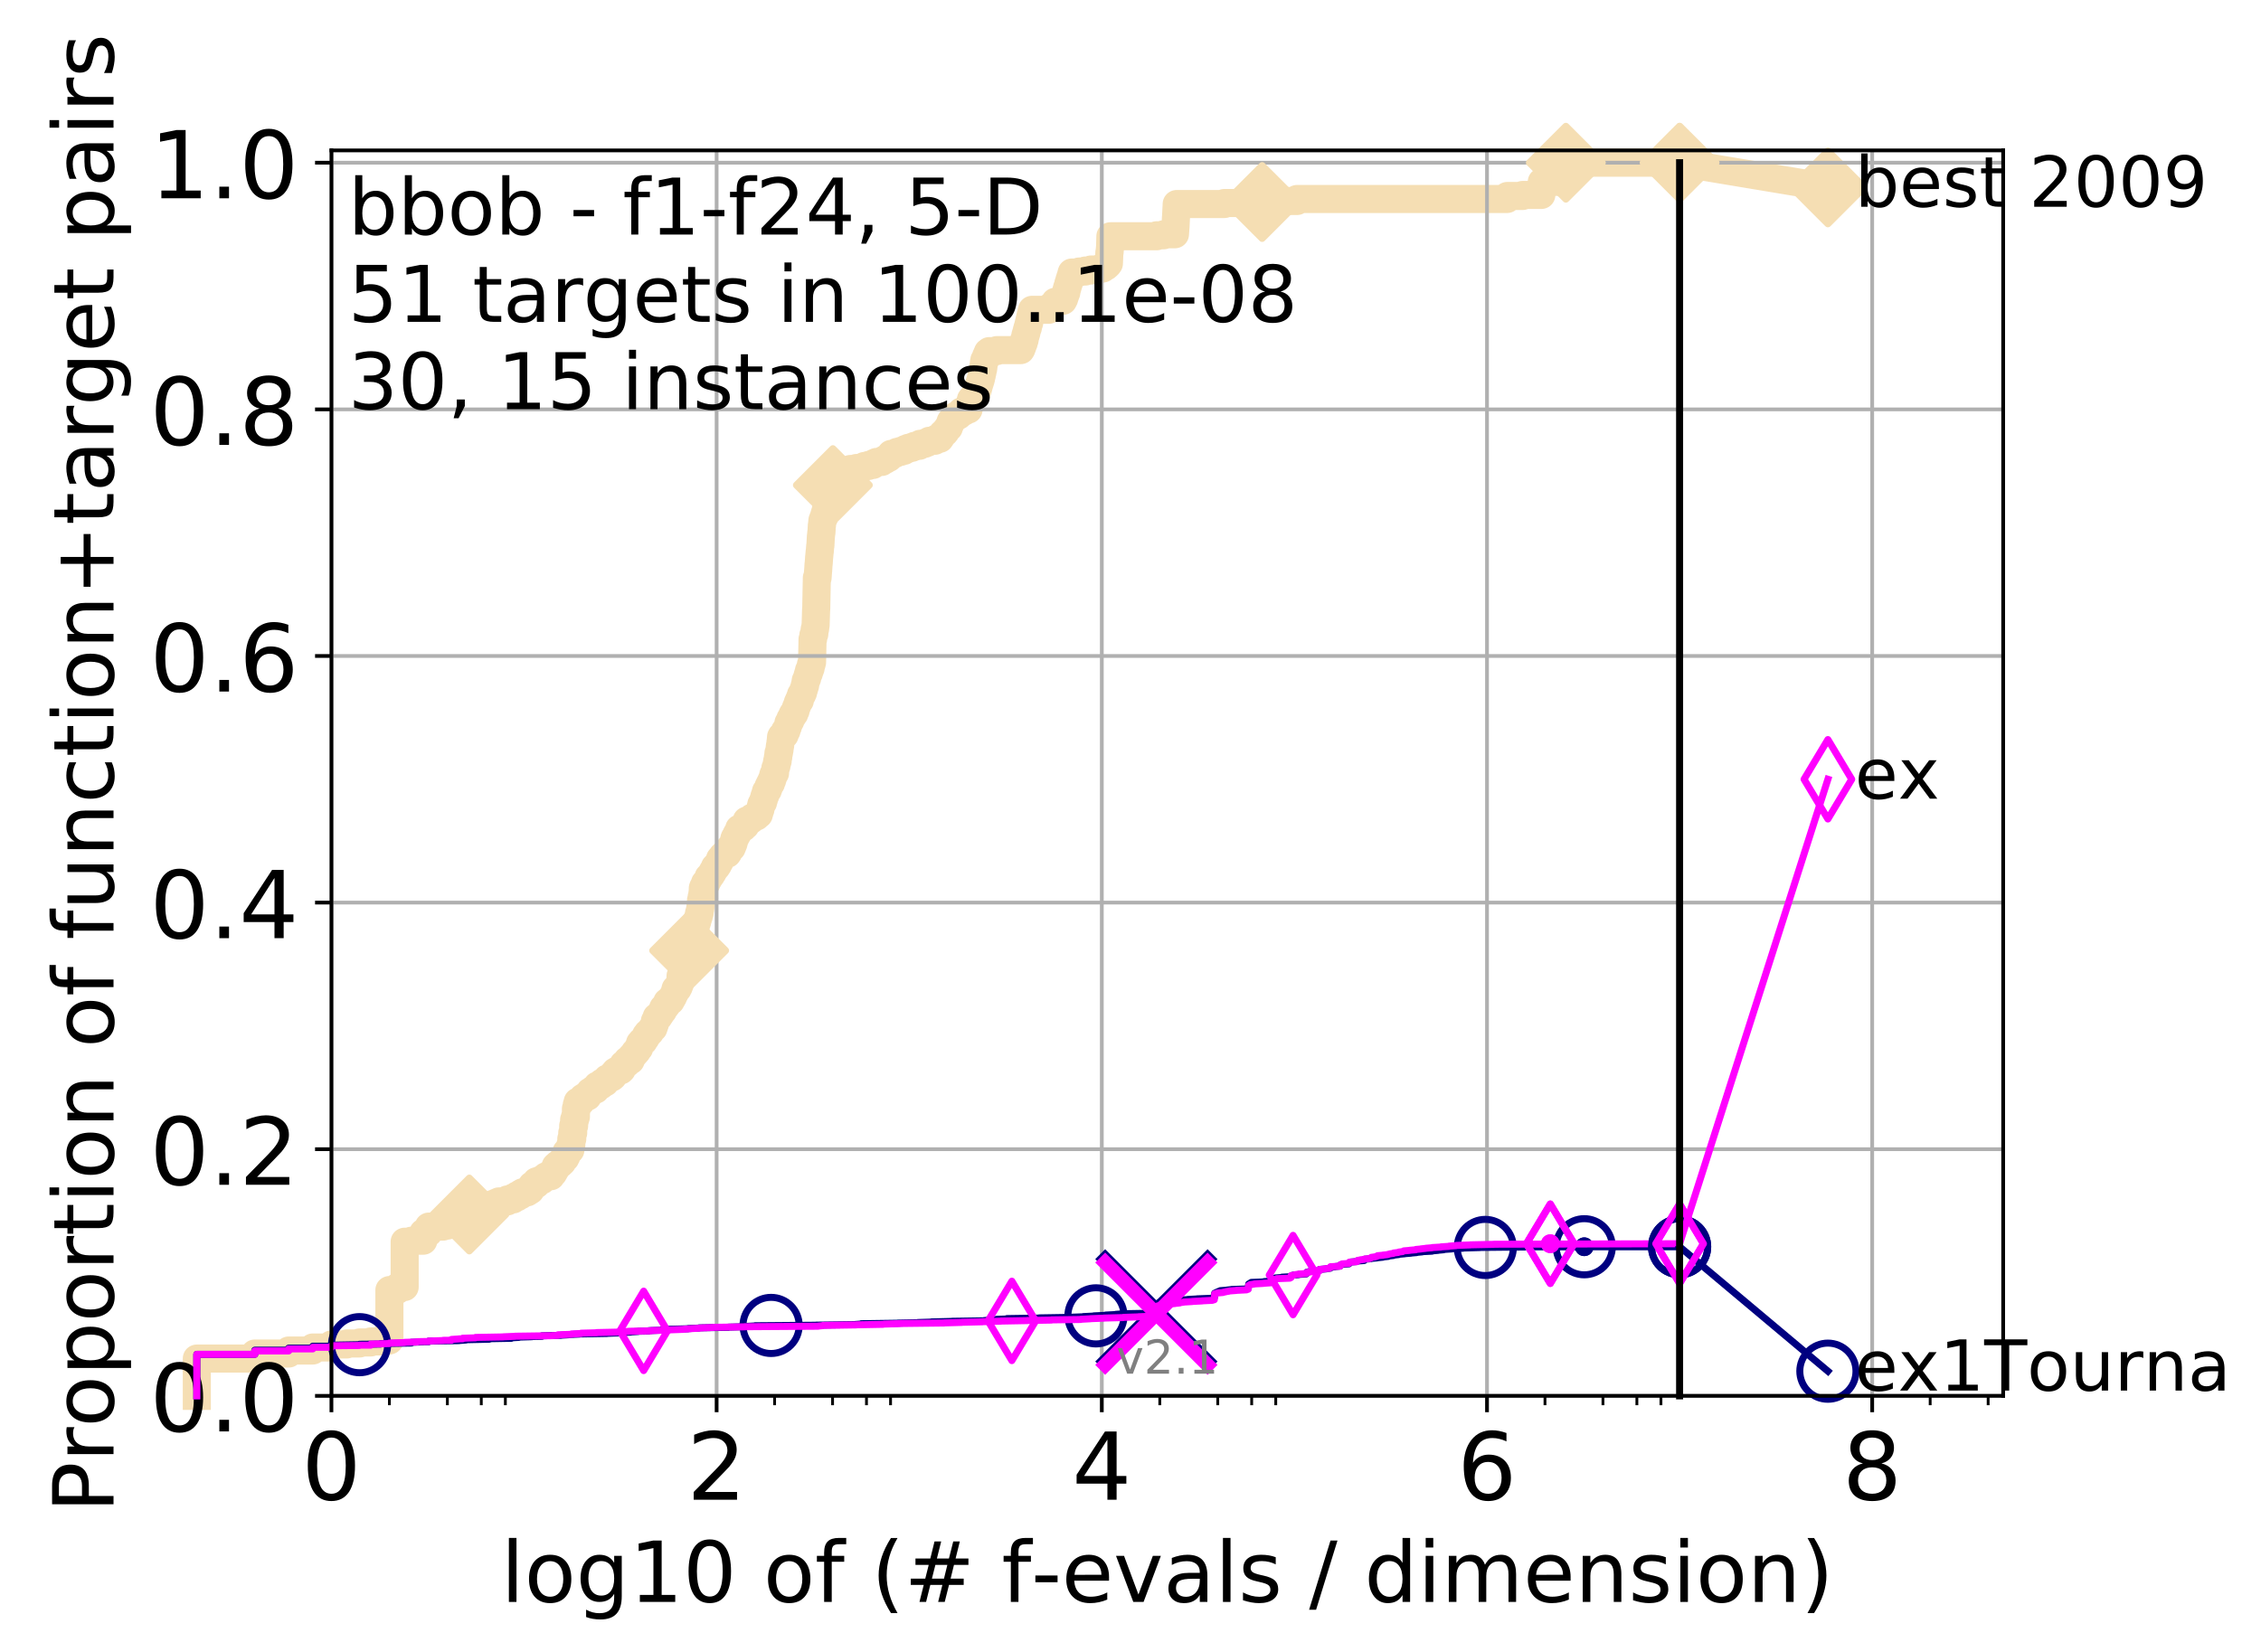 <?xml version="1.0" encoding="utf-8" standalone="no"?>
<!DOCTYPE svg PUBLIC "-//W3C//DTD SVG 1.1//EN"
  "http://www.w3.org/Graphics/SVG/1.1/DTD/svg11.dtd">
<!-- Created with matplotlib (http://matplotlib.org/) -->
<svg height="353pt" version="1.1" viewBox="0 0 483 353" width="483pt" xmlns="http://www.w3.org/2000/svg" xmlns:xlink="http://www.w3.org/1999/xlink">
 <defs>
  <style type="text/css">
*{stroke-linecap:butt;stroke-linejoin:round;}
  </style>
 </defs>
 <g id="figure_1">
  <g id="patch_1">
   <path d="M 0 353.222 
L 483.758 353.222 
L 483.758 0 
L 0 0 
z
" style="fill:#ffffff;"/>
  </g>
  <g id="axes_1">
   <g id="patch_2">
    <path d="M 70.8 298.245 
L 427.92 298.245 
L 427.92 32.133 
L 70.8 32.133 
z
" style="fill:#ffffff;"/>
   </g>
   <g id="line2d_1">
    <path d="M 42.042 298.245 
L 42.042 290.281 
L 54.428 290.281 
L 54.428 289.204 
L 61.673 289.204 
L 61.673 288.559 
L 66.813 288.559 
L 66.813 287.913 
L 70.8 287.913 
L 70.8 287.267 
L 74.058 287.267 
L 74.058 287.052 
L 76.812 287.052 
L 76.812 286.837 
L 79.198 286.837 
L 79.198 286.621 
L 81.303 286.621 
L 81.303 286.406 
L 83.185 286.406 
L 83.185 275.643 
L 84.888 275.643 
L 84.888 274.997 
L 86.443 274.997 
L 86.443 265.311 
L 87.873 265.311 
L 87.873 265.095 
L 90.43 265.095 
L 90.43 263.373 
L 91.583 263.373 
L 91.583 262.082 
L 94.654 262.082 
L 94.654 261.867 
L 95.57 261.867 
L 95.57 261.006 
L 97.273 261.006 
L 97.273 260.79 
L 98.068 260.79 
L 98.068 260.575 
L 98.828 260.575 
L 98.828 259.714 
L 99.558 259.714 
L 99.558 259.499 
L 100.258 259.499 
L 100.258 258.853 
L 102.21 258.853 
L 102.21 258.638 
L 103.401 258.638 
L 103.401 258.422 
L 103.969 258.422 
L 103.969 257.992 
L 104.518 257.992 
L 104.518 257.777 
L 105.57 257.777 
L 105.57 257.131 
L 106.073 257.131 
L 106.073 256.916 
L 106.563 256.916 
L 106.563 256.7 
L 108.397 256.7 
L 108.397 256.27 
L 109.659 256.27 
L 109.659 255.839 
L 110.453 255.839 
L 110.453 255.409 
L 111.213 255.409 
L 111.213 254.978 
L 111.582 254.978 
L 111.582 254.763 
L 112.644 254.763 
L 112.644 254.548 
L 112.984 254.548 
L 112.984 254.333 
L 113.318 254.333 
L 113.318 253.687 
L 113.646 253.687 
L 113.646 253.256 
L 114.284 253.256 
L 114.284 253.041 
L 114.595 253.041 
L 114.595 252.395 
L 115.201 252.395 
L 115.201 252.18 
L 115.786 252.18 
L 115.786 251.965 
L 116.072 251.965 
L 116.072 251.749 
L 116.354 251.749 
L 116.354 251.534 
L 116.631 251.534 
L 116.631 251.319 
L 117.698 251.319 
L 117.698 250.673 
L 118.208 250.673 
L 118.208 250.243 
L 118.458 250.243 
L 118.458 249.812 
L 118.705 249.812 
L 118.705 249.166 
L 118.948 249.166 
L 118.948 248.951 
L 119.188 248.951 
L 119.188 248.736 
L 119.658 248.736 
L 119.658 248.521 
L 119.889 248.521 
L 119.889 248.305 
L 120.116 248.305 
L 120.116 247.875 
L 120.341 247.875 
L 120.341 247.659 
L 120.563 247.659 
L 120.563 247.444 
L 120.782 247.444 
L 120.782 247.014 
L 120.999 247.014 
L 120.999 246.153 
L 121.213 246.153 
L 121.213 245.937 
L 121.424 245.937 
L 121.424 245.722 
L 121.84 245.722 
L 121.84 244.646 
L 122.044 244.646 
L 122.044 243.354 
L 122.246 243.354 
L 122.246 242.063 
L 122.445 242.063 
L 122.445 240.556 
L 122.643 240.556 
L 122.643 239.264 
L 122.838 239.264 
L 122.838 238.619 
L 123.031 238.619 
L 123.031 236.897 
L 123.222 236.897 
L 123.222 236.035 
L 123.412 236.035 
L 123.412 235.39 
L 124.149 235.39 
L 124.149 234.959 
L 124.328 234.959 
L 124.328 234.744 
L 124.506 234.744 
L 124.506 234.529 
L 124.856 234.529 
L 124.856 234.313 
L 125.537 234.313 
L 125.537 233.883 
L 125.703 233.883 
L 125.703 233.668 
L 125.868 233.668 
L 125.868 233.452 
L 126.031 233.452 
L 126.031 233.237 
L 126.512 233.237 
L 126.512 233.022 
L 126.669 233.022 
L 126.669 232.807 
L 127.286 232.807 
L 127.286 232.591 
L 127.436 232.591 
L 127.436 232.161 
L 127.586 232.161 
L 127.586 231.946 
L 128.315 231.946 
L 128.315 231.73 
L 128.599 231.73 
L 128.599 231.3 
L 129.289 231.3 
L 129.289 231.085 
L 129.424 231.085 
L 129.424 230.869 
L 129.69 230.869 
L 129.69 230.439 
L 130.212 230.439 
L 130.212 230.223 
L 130.719 230.223 
L 130.719 230.008 
L 130.967 230.008 
L 130.967 229.793 
L 131.09 229.793 
L 131.09 229.362 
L 131.333 229.362 
L 131.333 229.147 
L 131.453 229.147 
L 131.453 228.932 
L 131.81 228.932 
L 131.81 228.717 
L 132.614 228.717 
L 132.614 228.501 
L 132.837 228.501 
L 132.837 228.071 
L 133.058 228.071 
L 133.167 227.425 
L 133.598 227.425 
L 133.598 227.21 
L 133.914 227.21 
L 134.018 226.564 
L 134.731 226.564 
L 134.731 225.918 
L 135.028 225.918 
L 135.126 225.488 
L 135.32 225.488 
L 135.32 225.273 
L 135.512 225.273 
L 135.608 224.842 
L 135.891 224.842 
L 135.891 224.627 
L 136.077 224.627 
L 136.169 224.196 
L 136.261 224.196 
L 136.261 223.981 
L 136.534 223.981 
L 136.624 223.335 
L 136.713 223.335 
L 136.713 222.905 
L 136.891 222.905 
L 136.891 222.689 
L 137.067 222.689 
L 137.067 222.474 
L 137.5 222.474 
L 137.585 222.044 
L 137.67 222.044 
L 137.67 221.828 
L 137.922 221.828 
L 138.006 221.183 
L 138.335 221.183 
L 138.335 220.752 
L 138.658 220.752 
L 138.658 220.537 
L 138.897 220.537 
L 138.976 220.106 
L 139.133 220.106 
L 139.133 219.891 
L 139.288 219.891 
L 139.288 219.676 
L 139.595 219.676 
L 139.671 219.245 
L 139.746 219.245 
L 139.822 218.815 
L 139.896 218.815 
L 139.896 218.169 
L 140.119 218.169 
L 140.119 217.738 
L 140.266 217.738 
L 140.266 217.308 
L 140.7 217.308 
L 140.772 216.877 
L 140.984 216.877 
L 140.984 216.662 
L 141.124 216.662 
L 141.124 216.447 
L 141.263 216.447 
L 141.263 216.232 
L 141.401 216.232 
L 141.401 216.016 
L 141.606 216.016 
L 141.674 215.371 
L 141.943 215.371 
L 141.943 215.155 
L 142.142 215.155 
L 142.142 214.94 
L 142.273 214.94 
L 142.273 214.725 
L 142.468 214.725 
L 142.533 214.079 
L 142.789 214.079 
L 142.789 213.864 
L 143.291 213.864 
L 143.291 213.433 
L 143.536 213.433 
L 143.597 213.003 
L 143.779 213.003 
L 143.839 212.572 
L 143.958 212.572 
L 143.958 212.357 
L 144.077 212.357 
L 144.077 212.142 
L 144.195 212.142 
L 144.254 211.496 
L 144.312 211.496 
L 144.312 211.281 
L 144.773 211.281 
L 144.83 210.85 
L 144.999 210.85 
L 145.055 210.42 
L 145.167 210.42 
L 145.278 209.559 
L 145.333 209.559 
L 145.388 208.482 
L 145.498 208.482 
L 145.607 207.621 
L 145.877 207.621 
L 145.983 206.975 
L 146.089 206.975 
L 146.195 206.33 
L 146.247 206.33 
L 146.247 205.899 
L 146.404 205.899 
L 146.507 205.038 
L 146.559 205.038 
L 146.661 204.608 
L 146.916 204.608 
L 147.016 203.747 
L 147.166 203.747 
L 147.266 202.886 
L 147.364 202.886 
L 147.462 202.455 
L 147.511 202.455 
L 147.511 202.025 
L 147.657 202.025 
L 147.754 201.594 
L 147.802 201.594 
L 147.85 200.302 
L 147.993 200.302 
L 148.088 199.441 
L 148.229 199.441 
L 148.276 198.58 
L 148.416 198.58 
L 148.462 198.15 
L 148.6 198.15 
L 148.692 197.289 
L 148.829 197.289 
L 148.919 196.858 
L 148.964 196.858 
L 149.054 196.213 
L 149.143 196.213 
L 149.188 195.782 
L 149.276 195.782 
L 149.321 195.136 
L 149.452 195.136 
L 149.54 194.275 
L 149.583 194.275 
L 149.67 193.414 
L 149.713 193.414 
L 149.756 192.338 
L 149.842 192.338 
L 149.885 191.692 
L 149.97 191.692 
L 150.055 190.831 
L 150.098 190.831 
L 150.14 189.755 
L 150.224 189.755 
L 150.224 189.539 
L 150.432 189.539 
L 150.515 189.109 
L 150.556 189.109 
L 150.597 188.678 
L 150.923 188.678 
L 150.963 188.248 
L 151.084 188.248 
L 151.084 188.033 
L 151.243 188.033 
L 151.322 187.602 
L 151.361 187.602 
L 151.361 187.387 
L 151.635 187.387 
L 151.635 187.172 
L 151.751 187.172 
L 151.751 186.956 
L 151.942 186.956 
L 151.942 186.741 
L 152.056 186.741 
L 152.056 186.526 
L 152.207 186.526 
L 152.282 186.095 
L 152.431 186.095 
L 152.431 185.88 
L 152.578 185.88 
L 152.688 185.45 
L 152.725 185.45 
L 152.725 185.234 
L 153.086 185.234 
L 153.193 184.804 
L 153.369 184.804 
L 153.475 184.373 
L 153.544 184.373 
L 153.544 184.158 
L 153.718 184.158 
L 153.821 183.512 
L 154.025 183.512 
L 154.025 183.297 
L 154.194 183.297 
L 154.194 183.082 
L 154.328 183.082 
L 154.328 182.866 
L 154.626 182.866 
L 154.626 182.651 
L 154.756 182.651 
L 154.756 182.436 
L 155.396 182.436 
L 155.396 182.221 
L 155.552 182.221 
L 155.645 181.79 
L 155.738 181.79 
L 155.83 181.36 
L 155.922 181.36 
L 155.922 181.144 
L 156.314 181.144 
L 156.314 180.714 
L 156.492 180.714 
L 156.551 180.283 
L 156.668 180.283 
L 156.697 179.853 
L 156.785 179.853 
L 156.872 179.207 
L 156.958 179.207 
L 156.958 178.992 
L 157.101 178.992 
L 157.101 178.777 
L 157.215 178.777 
L 157.3 178.346 
L 157.413 178.346 
L 157.413 178.131 
L 157.58 178.131 
L 157.663 177.7 
L 157.801 177.7 
L 157.911 177.054 
L 158.448 177.054 
L 158.448 176.839 
L 158.789 176.839 
L 158.892 176.409 
L 159.25 176.409 
L 159.25 176.193 
L 159.376 176.193 
L 159.477 175.548 
L 159.502 175.548 
L 159.502 175.332 
L 160.235 175.332 
L 160.235 175.117 
L 160.52 175.117 
L 160.52 174.902 
L 160.638 174.902 
L 160.638 174.687 
L 161.1 174.687 
L 161.1 174.471 
L 161.595 174.471 
L 161.684 174.041 
L 162.098 174.041 
L 162.12 173.61 
L 162.227 173.61 
L 162.334 172.965 
L 162.44 172.965 
L 162.525 172.319 
L 162.588 172.319 
L 162.63 171.888 
L 162.734 171.888 
L 162.734 171.673 
L 162.859 171.673 
L 162.859 171.458 
L 163.003 171.458 
L 163.105 170.812 
L 163.187 170.812 
L 163.288 170.166 
L 163.369 170.166 
L 163.369 169.951 
L 163.489 169.951 
L 163.568 169.305 
L 163.628 169.305 
L 163.628 169.09 
L 163.845 169.09 
L 163.845 168.875 
L 164.02 168.875 
L 164.059 168.444 
L 164.174 168.444 
L 164.174 168.014 
L 164.327 168.014 
L 164.384 167.583 
L 164.498 167.583 
L 164.498 167.368 
L 164.704 167.368 
L 164.797 166.722 
L 164.945 166.722 
L 165.055 166.292 
L 165.073 166.292 
L 165.165 165.646 
L 165.237 165.646 
L 165.237 165.43 
L 165.435 165.43 
L 165.435 165.215 
L 165.56 165.215 
L 165.631 164.139 
L 165.719 164.139 
L 165.79 163.708 
L 165.86 163.708 
L 165.947 163.063 
L 165.999 163.063 
L 166.016 162.632 
L 166.12 162.632 
L 166.172 161.771 
L 166.257 161.771 
L 166.292 160.91 
L 166.394 160.91 
L 166.478 160.264 
L 166.512 160.264 
L 166.596 159.403 
L 166.646 159.403 
L 166.73 158.542 
L 166.763 158.542 
L 166.846 157.466 
L 166.962 157.466 
L 166.962 157.251 
L 167.223 157.251 
L 167.223 157.035 
L 167.623 157.035 
L 167.686 156.174 
L 167.999 156.174 
L 168.077 155.744 
L 168.123 155.744 
L 168.215 155.313 
L 168.292 155.313 
L 168.383 154.668 
L 168.428 154.668 
L 168.428 154.452 
L 168.609 154.452 
L 168.669 154.022 
L 168.833 154.022 
L 168.833 153.591 
L 168.995 153.591 
L 169.083 153.161 
L 169.257 153.161 
L 169.271 152.73 
L 169.386 152.73 
L 169.386 152.515 
L 169.685 152.515 
L 169.77 151.869 
L 169.952 151.869 
L 170.021 151.223 
L 170.131 151.223 
L 170.2 150.793 
L 170.296 150.793 
L 170.364 150.362 
L 170.418 150.362 
L 170.418 150.147 
L 170.593 150.147 
L 170.607 149.717 
L 170.86 149.717 
L 170.886 149.071 
L 170.978 149.071 
L 171.057 148.64 
L 171.109 148.64 
L 171.109 148.425 
L 171.355 148.425 
L 171.406 147.994 
L 171.547 147.994 
L 171.636 147.349 
L 171.724 147.349 
L 171.787 146.918 
L 171.849 146.918 
L 171.899 146.488 
L 171.986 146.488 
L 172.085 145.627 
L 172.122 145.627 
L 172.122 145.411 
L 172.245 145.411 
L 172.318 144.981 
L 172.416 144.981 
L 172.512 144.335 
L 172.536 144.335 
L 172.644 143.905 
L 172.775 143.905 
L 172.811 143.259 
L 172.988 143.259 
L 172.999 142.828 
L 173.151 142.828 
L 173.232 141.967 
L 173.359 141.967 
L 173.451 141.537 
L 173.474 141.537 
L 173.576 136.586 
L 173.689 136.586 
L 173.746 135.725 
L 173.835 135.725 
L 173.835 135.509 
L 173.947 135.509 
L 174.036 134.433 
L 174.113 134.433 
L 174.212 133.572 
L 174.234 133.572 
L 174.343 130.128 
L 174.365 130.128 
L 174.473 124.531 
L 174.484 124.531 
L 174.495 123.455 
L 174.656 123.455 
L 174.762 121.948 
L 174.773 121.948 
L 174.868 120.441 
L 174.889 120.441 
L 174.994 118.934 
L 175.005 118.934 
L 175.099 117.858 
L 175.12 117.858 
L 175.223 116.567 
L 175.255 116.567 
L 175.358 114.629 
L 175.368 114.629 
L 175.45 113.768 
L 175.48 113.768 
L 175.562 112.261 
L 175.592 112.261 
L 175.683 111.185 
L 175.734 111.185 
L 175.844 110.755 
L 175.964 110.755 
L 176.073 110.109 
L 176.142 110.109 
L 176.191 109.678 
L 176.327 109.678 
L 176.327 109.248 
L 176.444 109.248 
L 176.521 107.956 
L 176.713 107.956 
L 176.808 107.095 
L 176.874 107.095 
L 176.977 104.512 
L 176.987 104.512 
L 177.024 104.082 
L 177.367 104.082 
L 177.367 103.866 
L 177.604 103.866 
L 177.604 103.651 
L 177.919 103.651 
L 177.919 103.436 
L 178.245 103.436 
L 178.35 103.005 
L 178.694 103.005 
L 178.796 102.575 
L 178.821 102.575 
L 178.821 102.36 
L 179.157 102.36 
L 179.157 102.144 
L 179.575 102.144 
L 179.575 101.929 
L 179.969 101.929 
L 180 101.498 
L 180.237 101.498 
L 180.237 101.283 
L 180.508 101.283 
L 180.508 101.068 
L 180.897 101.068 
L 180.897 100.853 
L 181.373 100.853 
L 181.373 100.637 
L 181.57 100.637 
L 181.671 100.207 
L 182.965 100.207 
L 182.965 99.992 
L 184.253 99.992 
L 184.253 99.776 
L 184.661 99.776 
L 184.661 99.561 
L 185.56 99.561 
L 185.56 99.346 
L 186.504 99.346 
L 186.504 99.131 
L 186.744 99.131 
L 186.744 98.915 
L 187.216 98.915 
L 187.216 98.7 
L 188.379 98.7 
L 188.379 98.485 
L 188.698 98.485 
L 188.698 98.27 
L 189.112 98.27 
L 189.112 98.054 
L 189.461 98.054 
L 189.461 97.839 
L 189.885 97.839 
L 189.885 97.624 
L 190.098 97.624 
L 190.098 97.409 
L 190.348 97.409 
L 190.353 96.978 
L 191.198 96.978 
L 191.198 96.763 
L 191.621 96.763 
L 191.621 96.548 
L 192.413 96.548 
L 192.413 96.332 
L 193.134 96.332 
L 193.134 96.117 
L 193.484 96.117 
L 193.484 95.902 
L 194.035 95.902 
L 194.035 95.686 
L 194.819 95.686 
L 194.819 95.471 
L 195.374 95.471 
L 195.374 95.256 
L 196.397 95.256 
L 196.397 95.041 
L 196.557 95.041 
L 196.557 94.825 
L 197.581 94.825 
L 197.581 94.61 
L 198.095 94.61 
L 198.095 94.395 
L 198.502 94.395 
L 198.502 94.18 
L 199.717 94.18 
L 199.717 93.964 
L 199.945 93.964 
L 199.945 93.749 
L 200.791 93.749 
L 200.791 93.534 
L 200.946 93.534 
L 201.032 93.103 
L 201.195 93.103 
L 201.195 92.888 
L 201.316 92.888 
L 201.316 92.673 
L 201.55 92.673 
L 201.55 92.458 
L 201.834 92.458 
L 201.834 92.242 
L 202.004 92.242 
L 202.004 92.027 
L 202.126 92.027 
L 202.126 91.812 
L 202.291 91.812 
L 202.291 91.597 
L 202.479 91.597 
L 202.479 91.381 
L 202.694 91.381 
L 202.74 90.951 
L 202.813 90.951 
L 202.813 90.736 
L 202.943 90.736 
L 202.996 90.305 
L 203.057 90.305 
L 203.057 90.09 
L 203.187 90.09 
L 203.187 89.874 
L 203.353 89.874 
L 203.353 89.659 
L 203.607 89.659 
L 203.607 89.444 
L 203.804 89.444 
L 203.804 89.229 
L 204.064 89.229 
L 204.064 89.013 
L 204.207 89.013 
L 204.207 88.798 
L 204.767 88.798 
L 204.767 88.583 
L 204.956 88.583 
L 204.956 88.368 
L 205.279 88.368 
L 205.336 87.937 
L 205.999 87.937 
L 205.999 87.722 
L 206.15 87.722 
L 206.15 87.507 
L 206.903 87.507 
L 207.011 86.861 
L 207.081 86.861 
L 207.184 86.215 
L 207.277 86.215 
L 207.292 85.785 
L 207.399 85.785 
L 207.416 85.354 
L 207.577 85.354 
L 207.577 85.139 
L 207.776 85.139 
L 207.776 84.924 
L 207.948 84.924 
L 207.948 84.708 
L 208.162 84.708 
L 208.162 84.493 
L 208.315 84.493 
L 208.315 84.278 
L 208.485 84.278 
L 208.596 83.847 
L 208.628 83.847 
L 208.69 83.417 
L 208.739 83.417 
L 208.739 83.201 
L 208.895 83.201 
L 208.98 82.771 
L 209.019 82.771 
L 209.12 82.125 
L 209.199 82.125 
L 209.278 81.695 
L 209.333 81.695 
L 209.402 81.264 
L 209.471 81.264 
L 209.558 80.834 
L 209.586 80.834 
L 209.66 80.188 
L 209.731 80.188 
L 209.809 79.542 
L 209.87 79.542 
L 209.962 78.896 
L 210.012 78.896 
L 210.121 78.035 
L 210.129 78.035 
L 210.192 77.389 
L 210.247 77.389 
L 210.273 76.959 
L 210.43 76.959 
L 210.43 76.744 
L 210.557 76.744 
L 210.654 76.098 
L 210.746 76.098 
L 210.849 75.667 
L 210.937 75.667 
L 211.029 75.237 
L 211.31 75.237 
L 211.31 75.022 
L 212.941 75.022 
L 212.941 74.806 
L 218.056 74.806 
L 218.056 74.591 
L 218.188 74.591 
L 218.29 74.161 
L 218.358 74.161 
L 218.426 73.73 
L 218.511 73.73 
L 218.601 73.3 
L 218.681 73.3 
L 218.768 72.654 
L 218.873 72.654 
L 218.974 72.008 
L 219.002 72.008 
L 219.064 71.577 
L 219.131 71.577 
L 219.201 71.147 
L 219.26 71.147 
L 219.369 70.501 
L 219.394 70.501 
L 219.487 70.071 
L 219.565 70.071 
L 219.673 69.425 
L 219.713 69.425 
L 219.776 68.994 
L 219.855 68.994 
L 219.927 68.349 
L 219.996 68.349 
L 220.072 67.703 
L 220.131 67.703 
L 220.174 67.272 
L 220.256 67.272 
L 220.339 66.627 
L 220.407 66.627 
L 220.467 66.196 
L 224.008 66.196 
L 224.008 65.981 
L 224.268 65.981 
L 224.36 65.55 
L 224.762 65.55 
L 224.762 65.335 
L 224.941 65.335 
L 224.941 65.12 
L 225.149 65.12 
L 225.149 64.904 
L 225.329 64.904 
L 225.419 64.474 
L 226.008 64.474 
L 226.008 64.259 
L 227.106 64.259 
L 227.203 63.828 
L 227.328 63.828 
L 227.399 63.398 
L 227.465 63.398 
L 227.537 62.967 
L 227.616 62.967 
L 227.694 62.537 
L 227.783 62.537 
L 227.842 61.891 
L 227.913 61.891 
L 227.963 61.46 
L 228.034 61.46 
L 228.121 61.03 
L 228.157 61.03 
L 228.215 60.599 
L 228.299 60.599 
L 228.356 60.169 
L 228.427 60.169 
L 228.479 59.738 
L 228.549 59.738 
L 228.614 59.308 
L 228.667 59.308 
L 228.757 58.877 
L 228.821 58.877 
L 228.874 58.447 
L 228.941 58.447 
L 228.941 58.231 
L 230.52 58.231 
L 230.52 58.016 
L 231.865 58.016 
L 231.865 57.801 
L 233.053 57.801 
L 233.053 57.586 
L 234.777 57.586 
L 234.777 57.37 
L 235.602 57.37 
L 235.602 57.155 
L 235.852 57.155 
L 235.852 56.94 
L 236.276 56.94 
L 236.276 56.725 
L 236.521 56.725 
L 236.521 56.509 
L 236.736 56.509 
L 236.736 56.294 
L 236.886 56.294 
L 236.986 53.926 
L 237.029 53.926 
L 237.14 52.635 
L 237.144 52.635 
L 237.206 50.482 
L 247.102 50.482 
L 247.102 50.267 
L 248.604 50.267 
L 248.604 50.052 
L 250.996 50.052 
L 251.106 48.545 
L 251.112 48.545 
L 251.213 46.392 
L 251.226 46.392 
L 251.334 44.24 
L 251.345 44.24 
L 251.368 43.594 
L 261.552 43.594 
L 261.552 43.379 
L 269.613 43.379 
L 269.622 42.948 
L 277.066 42.948 
L 277.067 42.517 
L 321.949 42.517 
L 321.998 41.872 
L 325.271 41.872 
L 325.271 41.656 
L 329.262 41.656 
L 329.355 38.858 
L 334.496 38.858 
L 334.503 34.768 
L 358.8 34.768 
L 358.8 34.768 
" style="fill:none;stroke:#f5deb3;stroke-linecap:square;stroke-width:6;"/>
   </g>
   <g id="line2d_2"/>
   <g id="line2d_3">
    <path d="M 358.8 34.768 
L 390.48 40.038 
" style="fill:none;stroke:#f5deb3;stroke-linecap:square;stroke-width:6;"/>
    <defs>
     <path d="M -0 7.778 
L 7.778 0 
L 0 -7.778 
L -7.778 -0 
z
" id="m6d12c5444d" style="stroke:#f5deb3;stroke-linejoin:miter;stroke-width:1.5;"/>
    </defs>
    <g>
     <use style="fill:#f5deb3;stroke:#f5deb3;stroke-linejoin:miter;stroke-width:1.5;" x="358.8" xlink:href="#m6d12c5444d" y="34.768"/>
     <use style="fill:#f5deb3;stroke:#f5deb3;stroke-linejoin:miter;stroke-width:1.5;" x="390.48" xlink:href="#m6d12c5444d" y="40.038"/>
    </g>
   </g>
   <g id="matplotlib.axis_1">
    <g id="xtick_1">
     <g id="line2d_4">
      <path clip-path="url(#pa512acbce4)" d="M 70.8 298.245 
L 70.8 32.133 
" style="fill:none;stroke:#b0b0b0;stroke-linecap:square;stroke-width:0.8;"/>
     </g>
     <g id="line2d_5">
      <defs>
       <path d="M 0 0 
L 0 3.5 
" id="mdffb334fc6" style="stroke:#000000;stroke-width:0.8;"/>
      </defs>
      <g>
       <use style="stroke:#000000;stroke-width:0.8;" x="70.8" xlink:href="#mdffb334fc6" y="298.245"/>
      </g>
     </g>
     <g id="text_1">
      <!-- 0 -->
      <defs>
       <path d="M 31.781 66.406 
Q 24.172 66.406 20.328 58.906 
Q 16.5 51.422 16.5 36.375 
Q 16.5 21.391 20.328 13.891 
Q 24.172 6.391 31.781 6.391 
Q 39.453 6.391 43.281 13.891 
Q 47.125 21.391 47.125 36.375 
Q 47.125 51.422 43.281 58.906 
Q 39.453 66.406 31.781 66.406 
M 31.781 74.219 
Q 44.047 74.219 50.516 64.516 
Q 56.984 54.828 56.984 36.375 
Q 56.984 17.969 50.516 8.266 
Q 44.047 -1.422 31.781 -1.422 
Q 19.531 -1.422 13.062 8.266 
Q 6.594 17.969 6.594 36.375 
Q 6.594 54.828 13.062 64.516 
Q 19.531 74.219 31.781 74.219 
" id="DejaVuSans-30"/>
      </defs>
      <g transform="translate(64.438 320.442)scale(0.2 -0.2)">
       <use xlink:href="#DejaVuSans-30"/>
      </g>
     </g>
    </g>
    <g id="xtick_2">
     <g id="line2d_6">
      <path clip-path="url(#pa512acbce4)" d="M 153.086 298.245 
L 153.086 32.133 
" style="fill:none;stroke:#b0b0b0;stroke-linecap:square;stroke-width:0.8;"/>
     </g>
     <g id="line2d_7">
      <g>
       <use style="stroke:#000000;stroke-width:0.8;" x="153.086" xlink:href="#mdffb334fc6" y="298.245"/>
      </g>
     </g>
     <g id="text_2">
      <!-- 2 -->
      <defs>
       <path d="M 19.188 8.297 
L 53.609 8.297 
L 53.609 0 
L 7.328 0 
L 7.328 8.297 
Q 12.938 14.109 22.625 23.891 
Q 32.328 33.688 34.812 36.531 
Q 39.547 41.844 41.422 45.531 
Q 43.312 49.219 43.312 52.781 
Q 43.312 58.594 39.234 62.25 
Q 35.156 65.922 28.609 65.922 
Q 23.969 65.922 18.812 64.312 
Q 13.672 62.703 7.812 59.422 
L 7.812 69.391 
Q 13.766 71.781 18.938 73 
Q 24.125 74.219 28.422 74.219 
Q 39.75 74.219 46.484 68.547 
Q 53.219 62.891 53.219 53.422 
Q 53.219 48.922 51.531 44.891 
Q 49.859 40.875 45.406 35.406 
Q 44.188 33.984 37.641 27.219 
Q 31.109 20.453 19.188 8.297 
" id="DejaVuSans-32"/>
      </defs>
      <g transform="translate(146.723 320.442)scale(0.2 -0.2)">
       <use xlink:href="#DejaVuSans-32"/>
      </g>
     </g>
    </g>
    <g id="xtick_3">
     <g id="line2d_8">
      <path clip-path="url(#pa512acbce4)" d="M 235.371 298.245 
L 235.371 32.133 
" style="fill:none;stroke:#b0b0b0;stroke-linecap:square;stroke-width:0.8;"/>
     </g>
     <g id="line2d_9">
      <g>
       <use style="stroke:#000000;stroke-width:0.8;" x="235.371" xlink:href="#mdffb334fc6" y="298.245"/>
      </g>
     </g>
     <g id="text_3">
      <!-- 4 -->
      <defs>
       <path d="M 37.797 64.312 
L 12.891 25.391 
L 37.797 25.391 
z
M 35.203 72.906 
L 47.609 72.906 
L 47.609 25.391 
L 58.016 25.391 
L 58.016 17.188 
L 47.609 17.188 
L 47.609 0 
L 37.797 0 
L 37.797 17.188 
L 4.891 17.188 
L 4.891 26.703 
z
" id="DejaVuSans-34"/>
      </defs>
      <g transform="translate(229.009 320.442)scale(0.2 -0.2)">
       <use xlink:href="#DejaVuSans-34"/>
      </g>
     </g>
    </g>
    <g id="xtick_4">
     <g id="line2d_10">
      <path clip-path="url(#pa512acbce4)" d="M 317.657 298.245 
L 317.657 32.133 
" style="fill:none;stroke:#b0b0b0;stroke-linecap:square;stroke-width:0.8;"/>
     </g>
     <g id="line2d_11">
      <g>
       <use style="stroke:#000000;stroke-width:0.8;" x="317.657" xlink:href="#mdffb334fc6" y="298.245"/>
      </g>
     </g>
     <g id="text_4">
      <!-- 6 -->
      <defs>
       <path d="M 33.016 40.375 
Q 26.375 40.375 22.484 35.828 
Q 18.609 31.297 18.609 23.391 
Q 18.609 15.531 22.484 10.953 
Q 26.375 6.391 33.016 6.391 
Q 39.656 6.391 43.531 10.953 
Q 47.406 15.531 47.406 23.391 
Q 47.406 31.297 43.531 35.828 
Q 39.656 40.375 33.016 40.375 
M 52.594 71.297 
L 52.594 62.312 
Q 48.875 64.062 45.094 64.984 
Q 41.312 65.922 37.594 65.922 
Q 27.828 65.922 22.672 59.328 
Q 17.531 52.734 16.797 39.406 
Q 19.672 43.656 24.016 45.922 
Q 28.375 48.188 33.594 48.188 
Q 44.578 48.188 50.953 41.516 
Q 57.328 34.859 57.328 23.391 
Q 57.328 12.156 50.688 5.359 
Q 44.047 -1.422 33.016 -1.422 
Q 20.359 -1.422 13.672 8.266 
Q 6.984 17.969 6.984 36.375 
Q 6.984 53.656 15.188 63.938 
Q 23.391 74.219 37.203 74.219 
Q 40.922 74.219 44.703 73.484 
Q 48.484 72.75 52.594 71.297 
" id="DejaVuSans-36"/>
      </defs>
      <g transform="translate(311.295 320.442)scale(0.2 -0.2)">
       <use xlink:href="#DejaVuSans-36"/>
      </g>
     </g>
    </g>
    <g id="xtick_5">
     <g id="line2d_12">
      <path clip-path="url(#pa512acbce4)" d="M 399.943 298.245 
L 399.943 32.133 
" style="fill:none;stroke:#b0b0b0;stroke-linecap:square;stroke-width:0.8;"/>
     </g>
     <g id="line2d_13">
      <g>
       <use style="stroke:#000000;stroke-width:0.8;" x="399.943" xlink:href="#mdffb334fc6" y="298.245"/>
      </g>
     </g>
     <g id="text_5">
      <!-- 8 -->
      <defs>
       <path d="M 31.781 34.625 
Q 24.75 34.625 20.719 30.859 
Q 16.703 27.094 16.703 20.516 
Q 16.703 13.922 20.719 10.156 
Q 24.75 6.391 31.781 6.391 
Q 38.812 6.391 42.859 10.172 
Q 46.922 13.969 46.922 20.516 
Q 46.922 27.094 42.891 30.859 
Q 38.875 34.625 31.781 34.625 
M 21.922 38.812 
Q 15.578 40.375 12.031 44.719 
Q 8.5 49.078 8.5 55.328 
Q 8.5 64.062 14.719 69.141 
Q 20.953 74.219 31.781 74.219 
Q 42.672 74.219 48.875 69.141 
Q 55.078 64.062 55.078 55.328 
Q 55.078 49.078 51.531 44.719 
Q 48 40.375 41.703 38.812 
Q 48.828 37.156 52.797 32.312 
Q 56.781 27.484 56.781 20.516 
Q 56.781 9.906 50.312 4.234 
Q 43.844 -1.422 31.781 -1.422 
Q 19.734 -1.422 13.25 4.234 
Q 6.781 9.906 6.781 20.516 
Q 6.781 27.484 10.781 32.312 
Q 14.797 37.156 21.922 38.812 
M 18.312 54.391 
Q 18.312 48.734 21.844 45.562 
Q 25.391 42.391 31.781 42.391 
Q 38.141 42.391 41.719 45.562 
Q 45.312 48.734 45.312 54.391 
Q 45.312 60.062 41.719 63.234 
Q 38.141 66.406 31.781 66.406 
Q 25.391 66.406 21.844 63.234 
Q 18.312 60.062 18.312 54.391 
" id="DejaVuSans-38"/>
      </defs>
      <g transform="translate(393.58 320.442)scale(0.2 -0.2)">
       <use xlink:href="#DejaVuSans-38"/>
      </g>
     </g>
    </g>
    <g id="xtick_6">
     <g id="line2d_14">
      <defs>
       <path d="M 0 0 
L 0 2 
" id="m28f7099d3d" style="stroke:#000000;stroke-width:0.6;"/>
      </defs>
      <g>
       <use style="stroke:#000000;stroke-width:0.6;" x="83.185" xlink:href="#m28f7099d3d" y="298.245"/>
      </g>
     </g>
    </g>
    <g id="xtick_7">
     <g id="line2d_15">
      <g>
       <use style="stroke:#000000;stroke-width:0.6;" x="95.57" xlink:href="#m28f7099d3d" y="298.245"/>
      </g>
     </g>
    </g>
    <g id="xtick_8">
     <g id="line2d_16">
      <g>
       <use style="stroke:#000000;stroke-width:0.6;" x="102.815" xlink:href="#m28f7099d3d" y="298.245"/>
      </g>
     </g>
    </g>
    <g id="xtick_9">
     <g id="line2d_17">
      <g>
       <use style="stroke:#000000;stroke-width:0.6;" x="107.956" xlink:href="#m28f7099d3d" y="298.245"/>
      </g>
     </g>
    </g>
    <g id="xtick_10">
     <g id="line2d_18">
      <g>
       <use style="stroke:#000000;stroke-width:0.6;" x="165.471" xlink:href="#m28f7099d3d" y="298.245"/>
      </g>
     </g>
    </g>
    <g id="xtick_11">
     <g id="line2d_19">
      <g>
       <use style="stroke:#000000;stroke-width:0.6;" x="177.856" xlink:href="#m28f7099d3d" y="298.245"/>
      </g>
     </g>
    </g>
    <g id="xtick_12">
     <g id="line2d_20">
      <g>
       <use style="stroke:#000000;stroke-width:0.6;" x="185.101" xlink:href="#m28f7099d3d" y="298.245"/>
      </g>
     </g>
    </g>
    <g id="xtick_13">
     <g id="line2d_21">
      <g>
       <use style="stroke:#000000;stroke-width:0.6;" x="190.241" xlink:href="#m28f7099d3d" y="298.245"/>
      </g>
     </g>
    </g>
    <g id="xtick_14">
     <g id="line2d_22">
      <g>
       <use style="stroke:#000000;stroke-width:0.6;" x="247.757" xlink:href="#m28f7099d3d" y="298.245"/>
      </g>
     </g>
    </g>
    <g id="xtick_15">
     <g id="line2d_23">
      <g>
       <use style="stroke:#000000;stroke-width:0.6;" x="260.142" xlink:href="#m28f7099d3d" y="298.245"/>
      </g>
     </g>
    </g>
    <g id="xtick_16">
     <g id="line2d_24">
      <g>
       <use style="stroke:#000000;stroke-width:0.6;" x="267.387" xlink:href="#m28f7099d3d" y="298.245"/>
      </g>
     </g>
    </g>
    <g id="xtick_17">
     <g id="line2d_25">
      <g>
       <use style="stroke:#000000;stroke-width:0.6;" x="272.527" xlink:href="#m28f7099d3d" y="298.245"/>
      </g>
     </g>
    </g>
    <g id="xtick_18">
     <g id="line2d_26">
      <g>
       <use style="stroke:#000000;stroke-width:0.6;" x="330.042" xlink:href="#m28f7099d3d" y="298.245"/>
      </g>
     </g>
    </g>
    <g id="xtick_19">
     <g id="line2d_27">
      <g>
       <use style="stroke:#000000;stroke-width:0.6;" x="342.428" xlink:href="#m28f7099d3d" y="298.245"/>
      </g>
     </g>
    </g>
    <g id="xtick_20">
     <g id="line2d_28">
      <g>
       <use style="stroke:#000000;stroke-width:0.6;" x="349.673" xlink:href="#m28f7099d3d" y="298.245"/>
      </g>
     </g>
    </g>
    <g id="xtick_21">
     <g id="line2d_29">
      <g>
       <use style="stroke:#000000;stroke-width:0.6;" x="354.813" xlink:href="#m28f7099d3d" y="298.245"/>
      </g>
     </g>
    </g>
    <g id="xtick_22">
     <g id="line2d_30">
      <g>
       <use style="stroke:#000000;stroke-width:0.6;" x="412.328" xlink:href="#m28f7099d3d" y="298.245"/>
      </g>
     </g>
    </g>
    <g id="xtick_23">
     <g id="line2d_31">
      <g>
       <use style="stroke:#000000;stroke-width:0.6;" x="424.713" xlink:href="#m28f7099d3d" y="298.245"/>
      </g>
     </g>
    </g>
    <g id="text_6">
     <!-- log10 of (# f-evals / dimension) -->
     <defs>
      <path d="M 9.422 75.984 
L 18.406 75.984 
L 18.406 0 
L 9.422 0 
z
" id="DejaVuSans-6c"/>
      <path d="M 30.609 48.391 
Q 23.391 48.391 19.188 42.75 
Q 14.984 37.109 14.984 27.297 
Q 14.984 17.484 19.156 11.844 
Q 23.344 6.203 30.609 6.203 
Q 37.797 6.203 41.984 11.859 
Q 46.188 17.531 46.188 27.297 
Q 46.188 37.016 41.984 42.703 
Q 37.797 48.391 30.609 48.391 
M 30.609 56 
Q 42.328 56 49.016 48.375 
Q 55.719 40.766 55.719 27.297 
Q 55.719 13.875 49.016 6.219 
Q 42.328 -1.422 30.609 -1.422 
Q 18.844 -1.422 12.172 6.219 
Q 5.516 13.875 5.516 27.297 
Q 5.516 40.766 12.172 48.375 
Q 18.844 56 30.609 56 
" id="DejaVuSans-6f"/>
      <path d="M 45.406 27.984 
Q 45.406 37.75 41.375 43.109 
Q 37.359 48.484 30.078 48.484 
Q 22.859 48.484 18.828 43.109 
Q 14.797 37.75 14.797 27.984 
Q 14.797 18.266 18.828 12.891 
Q 22.859 7.516 30.078 7.516 
Q 37.359 7.516 41.375 12.891 
Q 45.406 18.266 45.406 27.984 
M 54.391 6.781 
Q 54.391 -7.172 48.188 -13.984 
Q 42 -20.797 29.203 -20.797 
Q 24.469 -20.797 20.266 -20.094 
Q 16.062 -19.391 12.109 -17.922 
L 12.109 -9.188 
Q 16.062 -11.328 19.922 -12.344 
Q 23.781 -13.375 27.781 -13.375 
Q 36.625 -13.375 41.016 -8.766 
Q 45.406 -4.156 45.406 5.172 
L 45.406 9.625 
Q 42.625 4.781 38.281 2.391 
Q 33.938 0 27.875 0 
Q 17.828 0 11.672 7.656 
Q 5.516 15.328 5.516 27.984 
Q 5.516 40.672 11.672 48.328 
Q 17.828 56 27.875 56 
Q 33.938 56 38.281 53.609 
Q 42.625 51.219 45.406 46.391 
L 45.406 54.688 
L 54.391 54.688 
z
" id="DejaVuSans-67"/>
      <path d="M 12.406 8.297 
L 28.516 8.297 
L 28.516 63.922 
L 10.984 60.406 
L 10.984 69.391 
L 28.422 72.906 
L 38.281 72.906 
L 38.281 8.297 
L 54.391 8.297 
L 54.391 0 
L 12.406 0 
z
" id="DejaVuSans-31"/>
      <path id="DejaVuSans-20"/>
      <path d="M 37.109 75.984 
L 37.109 68.5 
L 28.516 68.5 
Q 23.688 68.5 21.797 66.547 
Q 19.922 64.594 19.922 59.516 
L 19.922 54.688 
L 34.719 54.688 
L 34.719 47.703 
L 19.922 47.703 
L 19.922 0 
L 10.891 0 
L 10.891 47.703 
L 2.297 47.703 
L 2.297 54.688 
L 10.891 54.688 
L 10.891 58.5 
Q 10.891 67.625 15.141 71.797 
Q 19.391 75.984 28.609 75.984 
z
" id="DejaVuSans-66"/>
      <path d="M 31 75.875 
Q 24.469 64.656 21.281 53.656 
Q 18.109 42.672 18.109 31.391 
Q 18.109 20.125 21.312 9.062 
Q 24.516 -2 31 -13.188 
L 23.188 -13.188 
Q 15.875 -1.703 12.234 9.375 
Q 8.594 20.453 8.594 31.391 
Q 8.594 42.281 12.203 53.312 
Q 15.828 64.359 23.188 75.875 
z
" id="DejaVuSans-28"/>
      <path d="M 51.125 44 
L 36.922 44 
L 32.812 27.688 
L 47.125 27.688 
z
M 43.797 71.781 
L 38.719 51.516 
L 52.984 51.516 
L 58.109 71.781 
L 65.922 71.781 
L 60.891 51.516 
L 76.125 51.516 
L 76.125 44 
L 58.984 44 
L 54.984 27.688 
L 70.516 27.688 
L 70.516 20.219 
L 53.078 20.219 
L 48 0 
L 40.188 0 
L 45.219 20.219 
L 30.906 20.219 
L 25.875 0 
L 18.016 0 
L 23.094 20.219 
L 7.719 20.219 
L 7.719 27.688 
L 24.906 27.688 
L 29 44 
L 13.281 44 
L 13.281 51.516 
L 30.906 51.516 
L 35.891 71.781 
z
" id="DejaVuSans-23"/>
      <path d="M 4.891 31.391 
L 31.203 31.391 
L 31.203 23.391 
L 4.891 23.391 
z
" id="DejaVuSans-2d"/>
      <path d="M 56.203 29.594 
L 56.203 25.203 
L 14.891 25.203 
Q 15.484 15.922 20.484 11.062 
Q 25.484 6.203 34.422 6.203 
Q 39.594 6.203 44.453 7.469 
Q 49.312 8.734 54.109 11.281 
L 54.109 2.781 
Q 49.266 0.734 44.188 -0.344 
Q 39.109 -1.422 33.891 -1.422 
Q 20.797 -1.422 13.156 6.188 
Q 5.516 13.812 5.516 26.812 
Q 5.516 40.234 12.766 48.109 
Q 20.016 56 32.328 56 
Q 43.359 56 49.781 48.891 
Q 56.203 41.797 56.203 29.594 
M 47.219 32.234 
Q 47.125 39.594 43.094 43.984 
Q 39.062 48.391 32.422 48.391 
Q 24.906 48.391 20.391 44.141 
Q 15.875 39.891 15.188 32.172 
z
" id="DejaVuSans-65"/>
      <path d="M 2.984 54.688 
L 12.5 54.688 
L 29.594 8.797 
L 46.688 54.688 
L 56.203 54.688 
L 35.688 0 
L 23.484 0 
z
" id="DejaVuSans-76"/>
      <path d="M 34.281 27.484 
Q 23.391 27.484 19.188 25 
Q 14.984 22.516 14.984 16.5 
Q 14.984 11.719 18.141 8.906 
Q 21.297 6.109 26.703 6.109 
Q 34.188 6.109 38.703 11.406 
Q 43.219 16.703 43.219 25.484 
L 43.219 27.484 
z
M 52.203 31.203 
L 52.203 0 
L 43.219 0 
L 43.219 8.297 
Q 40.141 3.328 35.547 0.953 
Q 30.953 -1.422 24.312 -1.422 
Q 15.922 -1.422 10.953 3.297 
Q 6 8.016 6 15.922 
Q 6 25.141 12.172 29.828 
Q 18.359 34.516 30.609 34.516 
L 43.219 34.516 
L 43.219 35.406 
Q 43.219 41.609 39.141 45 
Q 35.062 48.391 27.688 48.391 
Q 23 48.391 18.547 47.266 
Q 14.109 46.141 10.016 43.891 
L 10.016 52.203 
Q 14.938 54.109 19.578 55.047 
Q 24.219 56 28.609 56 
Q 40.484 56 46.344 49.844 
Q 52.203 43.703 52.203 31.203 
" id="DejaVuSans-61"/>
      <path d="M 44.281 53.078 
L 44.281 44.578 
Q 40.484 46.531 36.375 47.5 
Q 32.281 48.484 27.875 48.484 
Q 21.188 48.484 17.844 46.438 
Q 14.5 44.391 14.5 40.281 
Q 14.5 37.156 16.891 35.375 
Q 19.281 33.594 26.516 31.984 
L 29.594 31.297 
Q 39.156 29.25 43.188 25.516 
Q 47.219 21.781 47.219 15.094 
Q 47.219 7.469 41.188 3.016 
Q 35.156 -1.422 24.609 -1.422 
Q 20.219 -1.422 15.453 -0.562 
Q 10.688 0.297 5.422 2 
L 5.422 11.281 
Q 10.406 8.688 15.234 7.391 
Q 20.062 6.109 24.812 6.109 
Q 31.156 6.109 34.562 8.281 
Q 37.984 10.453 37.984 14.406 
Q 37.984 18.062 35.516 20.016 
Q 33.062 21.969 24.703 23.781 
L 21.578 24.516 
Q 13.234 26.266 9.516 29.906 
Q 5.812 33.547 5.812 39.891 
Q 5.812 47.609 11.281 51.797 
Q 16.75 56 26.812 56 
Q 31.781 56 36.172 55.266 
Q 40.578 54.547 44.281 53.078 
" id="DejaVuSans-73"/>
      <path d="M 25.391 72.906 
L 33.688 72.906 
L 8.297 -9.281 
L 0 -9.281 
z
" id="DejaVuSans-2f"/>
      <path d="M 45.406 46.391 
L 45.406 75.984 
L 54.391 75.984 
L 54.391 0 
L 45.406 0 
L 45.406 8.203 
Q 42.578 3.328 38.25 0.953 
Q 33.938 -1.422 27.875 -1.422 
Q 17.969 -1.422 11.734 6.484 
Q 5.516 14.406 5.516 27.297 
Q 5.516 40.188 11.734 48.094 
Q 17.969 56 27.875 56 
Q 33.938 56 38.25 53.625 
Q 42.578 51.266 45.406 46.391 
M 14.797 27.297 
Q 14.797 17.391 18.875 11.75 
Q 22.953 6.109 30.078 6.109 
Q 37.203 6.109 41.297 11.75 
Q 45.406 17.391 45.406 27.297 
Q 45.406 37.203 41.297 42.844 
Q 37.203 48.484 30.078 48.484 
Q 22.953 48.484 18.875 42.844 
Q 14.797 37.203 14.797 27.297 
" id="DejaVuSans-64"/>
      <path d="M 9.422 54.688 
L 18.406 54.688 
L 18.406 0 
L 9.422 0 
z
M 9.422 75.984 
L 18.406 75.984 
L 18.406 64.594 
L 9.422 64.594 
z
" id="DejaVuSans-69"/>
      <path d="M 52 44.188 
Q 55.375 50.25 60.062 53.125 
Q 64.75 56 71.094 56 
Q 79.641 56 84.281 50.016 
Q 88.922 44.047 88.922 33.016 
L 88.922 0 
L 79.891 0 
L 79.891 32.719 
Q 79.891 40.578 77.094 44.375 
Q 74.312 48.188 68.609 48.188 
Q 61.625 48.188 57.562 43.547 
Q 53.516 38.922 53.516 30.906 
L 53.516 0 
L 44.484 0 
L 44.484 32.719 
Q 44.484 40.625 41.703 44.406 
Q 38.922 48.188 33.109 48.188 
Q 26.219 48.188 22.156 43.531 
Q 18.109 38.875 18.109 30.906 
L 18.109 0 
L 9.078 0 
L 9.078 54.688 
L 18.109 54.688 
L 18.109 46.188 
Q 21.188 51.219 25.484 53.609 
Q 29.781 56 35.688 56 
Q 41.656 56 45.828 52.969 
Q 50 49.953 52 44.188 
" id="DejaVuSans-6d"/>
      <path d="M 54.891 33.016 
L 54.891 0 
L 45.906 0 
L 45.906 32.719 
Q 45.906 40.484 42.875 44.328 
Q 39.844 48.188 33.797 48.188 
Q 26.516 48.188 22.312 43.547 
Q 18.109 38.922 18.109 30.906 
L 18.109 0 
L 9.078 0 
L 9.078 54.688 
L 18.109 54.688 
L 18.109 46.188 
Q 21.344 51.125 25.703 53.562 
Q 30.078 56 35.797 56 
Q 45.219 56 50.047 50.172 
Q 54.891 44.344 54.891 33.016 
" id="DejaVuSans-6e"/>
      <path d="M 8.016 75.875 
L 15.828 75.875 
Q 23.141 64.359 26.781 53.312 
Q 30.422 42.281 30.422 31.391 
Q 30.422 20.453 26.781 9.375 
Q 23.141 -1.703 15.828 -13.188 
L 8.016 -13.188 
Q 14.5 -2 17.703 9.062 
Q 20.906 20.125 20.906 31.391 
Q 20.906 42.672 17.703 53.656 
Q 14.5 64.656 8.016 75.875 
" id="DejaVuSans-29"/>
     </defs>
     <g transform="translate(107.015 342.279)scale(0.18 -0.18)">
      <use xlink:href="#DejaVuSans-6c"/>
      <use x="27.783" xlink:href="#DejaVuSans-6f"/>
      <use x="88.965" xlink:href="#DejaVuSans-67"/>
      <use x="152.441" xlink:href="#DejaVuSans-31"/>
      <use x="216.064" xlink:href="#DejaVuSans-30"/>
      <use x="279.688" xlink:href="#DejaVuSans-20"/>
      <use x="311.475" xlink:href="#DejaVuSans-6f"/>
      <use x="372.656" xlink:href="#DejaVuSans-66"/>
      <use x="407.861" xlink:href="#DejaVuSans-20"/>
      <use x="439.648" xlink:href="#DejaVuSans-28"/>
      <use x="478.662" xlink:href="#DejaVuSans-23"/>
      <use x="562.451" xlink:href="#DejaVuSans-20"/>
      <use x="594.238" xlink:href="#DejaVuSans-66"/>
      <use x="629.365" xlink:href="#DejaVuSans-2d"/>
      <use x="665.449" xlink:href="#DejaVuSans-65"/>
      <use x="726.973" xlink:href="#DejaVuSans-76"/>
      <use x="786.152" xlink:href="#DejaVuSans-61"/>
      <use x="847.432" xlink:href="#DejaVuSans-6c"/>
      <use x="875.215" xlink:href="#DejaVuSans-73"/>
      <use x="927.314" xlink:href="#DejaVuSans-20"/>
      <use x="959.102" xlink:href="#DejaVuSans-2f"/>
      <use x="992.793" xlink:href="#DejaVuSans-20"/>
      <use x="1024.58" xlink:href="#DejaVuSans-64"/>
      <use x="1088.057" xlink:href="#DejaVuSans-69"/>
      <use x="1115.84" xlink:href="#DejaVuSans-6d"/>
      <use x="1213.252" xlink:href="#DejaVuSans-65"/>
      <use x="1274.775" xlink:href="#DejaVuSans-6e"/>
      <use x="1338.154" xlink:href="#DejaVuSans-73"/>
      <use x="1390.254" xlink:href="#DejaVuSans-69"/>
      <use x="1418.037" xlink:href="#DejaVuSans-6f"/>
      <use x="1479.219" xlink:href="#DejaVuSans-6e"/>
      <use x="1542.598" xlink:href="#DejaVuSans-29"/>
     </g>
    </g>
   </g>
   <g id="matplotlib.axis_2">
    <g id="ytick_1">
     <g id="line2d_32">
      <path clip-path="url(#pa512acbce4)" d="M 70.8 298.245 
L 427.92 298.245 
" style="fill:none;stroke:#b0b0b0;stroke-linecap:square;stroke-width:0.8;"/>
     </g>
     <g id="line2d_33">
      <defs>
       <path d="M 0 0 
L -3.5 0 
" id="m511789cd3b" style="stroke:#000000;stroke-width:0.8;"/>
      </defs>
      <g>
       <use style="stroke:#000000;stroke-width:0.8;" x="70.8" xlink:href="#m511789cd3b" y="298.245"/>
      </g>
     </g>
     <g id="text_7">
      <!-- 0.0 -->
      <defs>
       <path d="M 10.688 12.406 
L 21 12.406 
L 21 0 
L 10.688 0 
z
" id="DejaVuSans-2e"/>
      </defs>
      <g transform="translate(31.994 305.844)scale(0.2 -0.2)">
       <use xlink:href="#DejaVuSans-30"/>
       <use x="63.623" xlink:href="#DejaVuSans-2e"/>
       <use x="95.41" xlink:href="#DejaVuSans-30"/>
      </g>
     </g>
    </g>
    <g id="ytick_2">
     <g id="line2d_34">
      <path clip-path="url(#pa512acbce4)" d="M 70.8 245.55 
L 427.92 245.55 
" style="fill:none;stroke:#b0b0b0;stroke-linecap:square;stroke-width:0.8;"/>
     </g>
     <g id="line2d_35">
      <g>
       <use style="stroke:#000000;stroke-width:0.8;" x="70.8" xlink:href="#m511789cd3b" y="245.55"/>
      </g>
     </g>
     <g id="text_8">
      <!-- 0.2 -->
      <g transform="translate(31.994 253.148)scale(0.2 -0.2)">
       <use xlink:href="#DejaVuSans-30"/>
       <use x="63.623" xlink:href="#DejaVuSans-2e"/>
       <use x="95.41" xlink:href="#DejaVuSans-32"/>
      </g>
     </g>
    </g>
    <g id="ytick_3">
     <g id="line2d_36">
      <path clip-path="url(#pa512acbce4)" d="M 70.8 192.854 
L 427.92 192.854 
" style="fill:none;stroke:#b0b0b0;stroke-linecap:square;stroke-width:0.8;"/>
     </g>
     <g id="line2d_37">
      <g>
       <use style="stroke:#000000;stroke-width:0.8;" x="70.8" xlink:href="#m511789cd3b" y="192.854"/>
      </g>
     </g>
     <g id="text_9">
      <!-- 0.4 -->
      <g transform="translate(31.994 200.453)scale(0.2 -0.2)">
       <use xlink:href="#DejaVuSans-30"/>
       <use x="63.623" xlink:href="#DejaVuSans-2e"/>
       <use x="95.41" xlink:href="#DejaVuSans-34"/>
      </g>
     </g>
    </g>
    <g id="ytick_4">
     <g id="line2d_38">
      <path clip-path="url(#pa512acbce4)" d="M 70.8 140.159 
L 427.92 140.159 
" style="fill:none;stroke:#b0b0b0;stroke-linecap:square;stroke-width:0.8;"/>
     </g>
     <g id="line2d_39">
      <g>
       <use style="stroke:#000000;stroke-width:0.8;" x="70.8" xlink:href="#m511789cd3b" y="140.159"/>
      </g>
     </g>
     <g id="text_10">
      <!-- 0.6 -->
      <g transform="translate(31.994 147.757)scale(0.2 -0.2)">
       <use xlink:href="#DejaVuSans-30"/>
       <use x="63.623" xlink:href="#DejaVuSans-2e"/>
       <use x="95.41" xlink:href="#DejaVuSans-36"/>
      </g>
     </g>
    </g>
    <g id="ytick_5">
     <g id="line2d_40">
      <path clip-path="url(#pa512acbce4)" d="M 70.8 87.464 
L 427.92 87.464 
" style="fill:none;stroke:#b0b0b0;stroke-linecap:square;stroke-width:0.8;"/>
     </g>
     <g id="line2d_41">
      <g>
       <use style="stroke:#000000;stroke-width:0.8;" x="70.8" xlink:href="#m511789cd3b" y="87.464"/>
      </g>
     </g>
     <g id="text_11">
      <!-- 0.8 -->
      <g transform="translate(31.994 95.062)scale(0.2 -0.2)">
       <use xlink:href="#DejaVuSans-30"/>
       <use x="63.623" xlink:href="#DejaVuSans-2e"/>
       <use x="95.41" xlink:href="#DejaVuSans-38"/>
      </g>
     </g>
    </g>
    <g id="ytick_6">
     <g id="line2d_42">
      <path clip-path="url(#pa512acbce4)" d="M 70.8 34.768 
L 427.92 34.768 
" style="fill:none;stroke:#b0b0b0;stroke-linecap:square;stroke-width:0.8;"/>
     </g>
     <g id="line2d_43">
      <g>
       <use style="stroke:#000000;stroke-width:0.8;" x="70.8" xlink:href="#m511789cd3b" y="34.768"/>
      </g>
     </g>
     <g id="text_12">
      <!-- 1.0 -->
      <g transform="translate(31.994 42.367)scale(0.2 -0.2)">
       <use xlink:href="#DejaVuSans-31"/>
       <use x="63.623" xlink:href="#DejaVuSans-2e"/>
       <use x="95.41" xlink:href="#DejaVuSans-30"/>
      </g>
     </g>
    </g>
    <g id="text_13">
     <!-- Proportion of function+target pairs -->
     <defs>
      <path d="M 19.672 64.797 
L 19.672 37.406 
L 32.078 37.406 
Q 38.969 37.406 42.719 40.969 
Q 46.484 44.531 46.484 51.125 
Q 46.484 57.672 42.719 61.234 
Q 38.969 64.797 32.078 64.797 
z
M 9.812 72.906 
L 32.078 72.906 
Q 44.344 72.906 50.609 67.359 
Q 56.891 61.812 56.891 51.125 
Q 56.891 40.328 50.609 34.812 
Q 44.344 29.297 32.078 29.297 
L 19.672 29.297 
L 19.672 0 
L 9.812 0 
z
" id="DejaVuSans-50"/>
      <path d="M 41.109 46.297 
Q 39.594 47.172 37.812 47.578 
Q 36.031 48 33.891 48 
Q 26.266 48 22.188 43.047 
Q 18.109 38.094 18.109 28.812 
L 18.109 0 
L 9.078 0 
L 9.078 54.688 
L 18.109 54.688 
L 18.109 46.188 
Q 20.953 51.172 25.484 53.578 
Q 30.031 56 36.531 56 
Q 37.453 56 38.578 55.875 
Q 39.703 55.766 41.062 55.516 
z
" id="DejaVuSans-72"/>
      <path d="M 18.109 8.203 
L 18.109 -20.797 
L 9.078 -20.797 
L 9.078 54.688 
L 18.109 54.688 
L 18.109 46.391 
Q 20.953 51.266 25.266 53.625 
Q 29.594 56 35.594 56 
Q 45.562 56 51.781 48.094 
Q 58.016 40.188 58.016 27.297 
Q 58.016 14.406 51.781 6.484 
Q 45.562 -1.422 35.594 -1.422 
Q 29.594 -1.422 25.266 0.953 
Q 20.953 3.328 18.109 8.203 
M 48.688 27.297 
Q 48.688 37.203 44.609 42.844 
Q 40.531 48.484 33.406 48.484 
Q 26.266 48.484 22.188 42.844 
Q 18.109 37.203 18.109 27.297 
Q 18.109 17.391 22.188 11.75 
Q 26.266 6.109 33.406 6.109 
Q 40.531 6.109 44.609 11.75 
Q 48.688 17.391 48.688 27.297 
" id="DejaVuSans-70"/>
      <path d="M 18.312 70.219 
L 18.312 54.688 
L 36.812 54.688 
L 36.812 47.703 
L 18.312 47.703 
L 18.312 18.016 
Q 18.312 11.328 20.141 9.422 
Q 21.969 7.516 27.594 7.516 
L 36.812 7.516 
L 36.812 0 
L 27.594 0 
Q 17.188 0 13.234 3.875 
Q 9.281 7.766 9.281 18.016 
L 9.281 47.703 
L 2.688 47.703 
L 2.688 54.688 
L 9.281 54.688 
L 9.281 70.219 
z
" id="DejaVuSans-74"/>
      <path d="M 8.5 21.578 
L 8.5 54.688 
L 17.484 54.688 
L 17.484 21.922 
Q 17.484 14.156 20.5 10.266 
Q 23.531 6.391 29.594 6.391 
Q 36.859 6.391 41.078 11.031 
Q 45.312 15.672 45.312 23.688 
L 45.312 54.688 
L 54.297 54.688 
L 54.297 0 
L 45.312 0 
L 45.312 8.406 
Q 42.047 3.422 37.719 1 
Q 33.406 -1.422 27.688 -1.422 
Q 18.266 -1.422 13.375 4.438 
Q 8.5 10.297 8.5 21.578 
M 31.109 56 
z
" id="DejaVuSans-75"/>
      <path d="M 48.781 52.594 
L 48.781 44.188 
Q 44.969 46.297 41.141 47.344 
Q 37.312 48.391 33.406 48.391 
Q 24.656 48.391 19.812 42.844 
Q 14.984 37.312 14.984 27.297 
Q 14.984 17.281 19.812 11.734 
Q 24.656 6.203 33.406 6.203 
Q 37.312 6.203 41.141 7.25 
Q 44.969 8.297 48.781 10.406 
L 48.781 2.094 
Q 45.016 0.344 40.984 -0.531 
Q 36.969 -1.422 32.422 -1.422 
Q 20.062 -1.422 12.781 6.344 
Q 5.516 14.109 5.516 27.297 
Q 5.516 40.672 12.859 48.328 
Q 20.219 56 33.016 56 
Q 37.156 56 41.109 55.141 
Q 45.062 54.297 48.781 52.594 
" id="DejaVuSans-63"/>
      <path d="M 46 62.703 
L 46 35.5 
L 73.188 35.5 
L 73.188 27.203 
L 46 27.203 
L 46 0 
L 37.797 0 
L 37.797 27.203 
L 10.594 27.203 
L 10.594 35.5 
L 37.797 35.5 
L 37.797 62.703 
z
" id="DejaVuSans-2b"/>
     </defs>
     <g transform="translate(24.25 323.179)rotate(-90)scale(0.18 -0.18)">
      <use xlink:href="#DejaVuSans-50"/>
      <use x="60.287" xlink:href="#DejaVuSans-72"/>
      <use x="101.369" xlink:href="#DejaVuSans-6f"/>
      <use x="162.551" xlink:href="#DejaVuSans-70"/>
      <use x="226.027" xlink:href="#DejaVuSans-6f"/>
      <use x="287.209" xlink:href="#DejaVuSans-72"/>
      <use x="328.322" xlink:href="#DejaVuSans-74"/>
      <use x="367.531" xlink:href="#DejaVuSans-69"/>
      <use x="395.314" xlink:href="#DejaVuSans-6f"/>
      <use x="456.496" xlink:href="#DejaVuSans-6e"/>
      <use x="519.875" xlink:href="#DejaVuSans-20"/>
      <use x="551.662" xlink:href="#DejaVuSans-6f"/>
      <use x="612.844" xlink:href="#DejaVuSans-66"/>
      <use x="648.049" xlink:href="#DejaVuSans-20"/>
      <use x="679.836" xlink:href="#DejaVuSans-66"/>
      <use x="715.041" xlink:href="#DejaVuSans-75"/>
      <use x="778.42" xlink:href="#DejaVuSans-6e"/>
      <use x="841.799" xlink:href="#DejaVuSans-63"/>
      <use x="896.779" xlink:href="#DejaVuSans-74"/>
      <use x="935.988" xlink:href="#DejaVuSans-69"/>
      <use x="963.771" xlink:href="#DejaVuSans-6f"/>
      <use x="1024.953" xlink:href="#DejaVuSans-6e"/>
      <use x="1088.332" xlink:href="#DejaVuSans-2b"/>
      <use x="1172.121" xlink:href="#DejaVuSans-74"/>
      <use x="1211.33" xlink:href="#DejaVuSans-61"/>
      <use x="1272.609" xlink:href="#DejaVuSans-72"/>
      <use x="1313.707" xlink:href="#DejaVuSans-67"/>
      <use x="1377.184" xlink:href="#DejaVuSans-65"/>
      <use x="1438.707" xlink:href="#DejaVuSans-74"/>
      <use x="1477.916" xlink:href="#DejaVuSans-20"/>
      <use x="1509.703" xlink:href="#DejaVuSans-70"/>
      <use x="1573.18" xlink:href="#DejaVuSans-61"/>
      <use x="1634.459" xlink:href="#DejaVuSans-69"/>
      <use x="1662.242" xlink:href="#DejaVuSans-72"/>
      <use x="1703.355" xlink:href="#DejaVuSans-73"/>
     </g>
    </g>
   </g>
   <g id="line2d_44">
    <defs>
     <path d="M 0 1.5 
C 0.398 1.5 0.779 1.342 1.061 1.061 
C 1.342 0.779 1.5 0.398 1.5 0 
C 1.5 -0.398 1.342 -0.779 1.061 -1.061 
C 0.779 -1.342 0.398 -1.5 0 -1.5 
C -0.398 -1.5 -0.779 -1.342 -1.061 -1.061 
C -1.342 -0.779 -1.5 -0.398 -1.5 0 
C -1.5 0.398 -1.342 0.779 -1.061 1.061 
C -0.779 1.342 -0.398 1.5 0 1.5 
z
" id="m7d90ec014e" style="stroke:#f5deb3;"/>
    </defs>
    <g>
     <use style="fill:#f5deb3;stroke:#f5deb3;" x="334.503" xlink:href="#m7d90ec014e" y="34.768"/>
     <use style="fill:#f5deb3;stroke:#f5deb3;" x="334.503" xlink:href="#m7d90ec014e" y="34.768"/>
    </g>
   </g>
   <g id="line2d_45">
    <g>
     <use style="fill:#f5deb3;stroke:#f5deb3;stroke-linejoin:miter;stroke-width:1.5;" x="100.258" xlink:href="#m6d12c5444d" y="259.499"/>
     <use style="fill:#f5deb3;stroke:#f5deb3;stroke-linejoin:miter;stroke-width:1.5;" x="147.216" xlink:href="#m6d12c5444d" y="203.101"/>
     <use style="fill:#f5deb3;stroke:#f5deb3;stroke-linejoin:miter;stroke-width:1.5;" x="177.919" xlink:href="#m6d12c5444d" y="103.651"/>
     <use style="fill:#f5deb3;stroke:#f5deb3;stroke-linejoin:miter;stroke-width:1.5;" x="269.622" xlink:href="#m6d12c5444d" y="43.163"/>
     <use style="fill:#f5deb3;stroke:#f5deb3;stroke-linejoin:miter;stroke-width:1.5;" x="334.503" xlink:href="#m6d12c5444d" y="34.768"/>
     <use style="fill:#f5deb3;stroke:#f5deb3;stroke-linejoin:miter;stroke-width:1.5;" x="358.8" xlink:href="#m6d12c5444d" y="34.768"/>
    </g>
   </g>
   <g id="line2d_46">
    <defs>
     <path d="M 0 1.5 
C 0.398 1.5 0.779 1.342 1.061 1.061 
C 1.342 0.779 1.5 0.398 1.5 0 
C 1.5 -0.398 1.342 -0.779 1.061 -1.061 
C 0.779 -1.342 0.398 -1.5 0 -1.5 
C -0.398 -1.5 -0.779 -1.342 -1.061 -1.061 
C -1.342 -0.779 -1.5 -0.398 -1.5 0 
C -1.5 0.398 -1.342 0.779 -1.061 1.061 
C -0.779 1.342 -0.398 1.5 0 1.5 
z
" id="m63f472a963" style="stroke:#000080;"/>
    </defs>
    <g>
     <use style="fill:#000080;stroke:#000080;" x="338.432" xlink:href="#m63f472a963" y="266.387"/>
     <use style="fill:#000080;stroke:#000080;" x="338.432" xlink:href="#m63f472a963" y="266.387"/>
    </g>
   </g>
   <g id="line2d_47">
    <path d="M 42.042 298.245 
L 42.042 289.377 
L 54.428 289.377 
L 54.428 288.494 
L 61.673 288.494 
L 61.673 288.042 
L 66.813 288.042 
L 66.813 287.633 
L 70.8 287.633 
L 70.8 287.418 
L 76.812 287.31 
L 76.812 287.224 
L 81.303 287.181 
L 81.303 287.073 
L 87.873 286.966 
L 87.873 286.815 
L 90.43 286.707 
L 90.43 286.686 
L 91.583 286.686 
L 91.583 286.557 
L 98.068 286.449 
L 98.068 286.428 
L 99.558 286.32 
L 99.558 286.255 
L 104.518 286.148 
L 104.518 286.04 
L 109.248 285.954 
L 109.248 285.846 
L 110.837 285.76 
L 110.837 285.696 
L 113.646 285.61 
L 113.646 285.567 
L 115.786 285.524 
L 115.786 285.416 
L 119.889 285.308 
L 119.889 285.287 
L 121.424 285.201 
L 121.424 285.158 
L 123.784 285.05 
L 123.784 285.028 
L 129.69 284.921 
L 129.69 284.899 
L 132.388 284.792 
L 132.388 284.727 
L 134.731 284.641 
L 134.731 284.598 
L 136.352 284.49 
L 136.352 284.447 
L 138.578 284.404 
L 138.578 284.318 
L 141.332 284.21 
L 141.332 284.146 
L 142.789 284.081 
L 142.789 284.017 
L 146.966 283.909 
L 146.966 283.866 
L 149.321 283.758 
L 149.321 283.715 
L 155.614 283.608 
L 155.614 283.565 
L 159.626 283.457 
L 159.626 283.392 
L 161.282 283.306 
L 161.282 283.263 
L 174.365 283.156 
L 174.365 283.134 
L 182.592 283.027 
L 182.592 283.005 
L 183.976 282.897 
L 183.989 282.833 
L 191.757 282.725 
L 191.757 282.704 
L 196.087 282.618 
L 196.087 282.575 
L 198.969 282.488 
L 198.969 282.445 
L 203.319 282.338 
L 203.319 282.316 
L 210.214 282.209 
L 210.214 282.166 
L 211.34 282.058 
L 211.34 282.015 
L 212.947 281.95 
L 212.947 281.886 
L 215.031 281.821 
L 215.089 281.735 
L 221.999 281.627 
L 222.013 281.584 
L 228.541 281.477 
L 228.541 281.455 
L 231.381 281.348 
L 231.433 281.304 
L 233.67 281.197 
L 233.67 281.154 
L 236.121 281.046 
L 236.194 280.982 
L 238.325 280.874 
L 238.341 280.831 
L 239.77 280.723 
L 239.77 280.702 
L 245.824 280.594 
L 245.824 280.551 
L 247.007 280.443 
L 247.112 278.592 
L 247.346 278.485 
L 247.373 278.442 
L 247.713 278.334 
L 247.713 278.312 
L 248.518 278.205 
L 248.533 278.119 
L 249.285 278.011 
L 249.339 277.925 
L 251.358 277.817 
L 251.359 277.774 
L 253.703 277.688 
L 253.703 277.645 
L 255.683 277.537 
L 255.683 277.516 
L 258.613 277.408 
L 258.613 277.387 
L 259.401 277.279 
L 259.49 276.31 
L 259.763 276.203 
L 259.863 276.117 
L 260.192 276.009 
L 260.26 275.945 
L 260.563 275.837 
L 260.668 275.772 
L 262.11 275.665 
L 262.11 275.643 
L 263.081 275.536 
L 263.081 275.514 
L 266.267 275.406 
L 266.267 275.385 
L 266.654 275.277 
L 266.759 274.33 
L 267.039 274.222 
L 267.045 274.179 
L 267.182 274.072 
L 267.289 274.007 
L 270.001 273.9 
L 270.034 273.835 
L 271.798 273.727 
L 271.855 273.211 
L 272.359 273.103 
L 272.402 273.06 
L 273.835 272.952 
L 273.851 272.888 
L 275.79 272.78 
L 275.854 272.63 
L 276.166 272.522 
L 276.236 272.457 
L 277.444 272.35 
L 277.487 272.307 
L 279.046 272.199 
L 279.155 271.833 
L 279.62 271.725 
L 279.62 271.704 
L 281.038 271.596 
L 281.038 271.575 
L 281.797 271.467 
L 281.899 271.23 
L 283.306 271.123 
L 283.319 271.08 
L 284.189 270.972 
L 284.26 270.778 
L 285.174 270.671 
L 285.238 270.628 
L 286.291 270.52 
L 286.325 270.283 
L 286.669 270.176 
L 286.669 270.154 
L 288.168 270.046 
L 288.245 269.81 
L 288.481 269.702 
L 288.483 269.659 
L 289.865 269.551 
L 289.885 269.444 
L 291.416 269.336 
L 291.52 269.056 
L 292.868 268.949 
L 292.873 268.884 
L 294.191 268.776 
L 294.3 268.733 
L 295.424 268.626 
L 295.499 268.561 
L 296.567 268.454 
L 296.632 268.367 
L 297.663 268.26 
L 297.748 268.174 
L 298.78 268.066 
L 298.869 268.001 
L 300.087 267.894 
L 300.087 267.872 
L 301.431 267.765 
L 301.431 267.743 
L 302.632 267.636 
L 302.659 267.592 
L 303.817 267.485 
L 303.824 267.442 
L 305.927 267.334 
L 305.982 267.27 
L 307.2 267.162 
L 307.2 267.14 
L 308.392 267.033 
L 308.442 266.968 
L 310.085 266.861 
L 310.139 266.818 
L 312.488 266.71 
L 312.54 266.667 
L 316.235 266.559 
L 316.235 266.538 
L 326.618 266.43 
L 326.618 266.409 
L 358.8 266.387 
L 358.8 266.387 
" style="fill:none;stroke:#000080;stroke-linecap:square;stroke-width:1.5;"/>
   </g>
   <g id="line2d_48">
    <defs>
     <path d="M 0 6 
C 1.591 6 3.117 5.368 4.243 4.243 
C 5.368 3.117 6 1.591 6 0 
C 6 -1.591 5.368 -3.117 4.243 -4.243 
C 3.117 -5.368 1.591 -6 0 -6 
C -1.591 -6 -3.117 -5.368 -4.243 -4.243 
C -5.368 -3.117 -6 -1.591 -6 0 
C -6 1.591 -5.368 3.117 -4.243 4.243 
C -3.117 5.368 -1.591 6 0 6 
z
" id="m2cd560e655" style="stroke:#000080;stroke-width:1.5;"/>
    </defs>
    <g>
     <use style="fill:none;stroke:#000080;stroke-width:1.5;" x="76.812" xlink:href="#m2cd560e655" y="287.31"/>
     <use style="fill:none;stroke:#000080;stroke-width:1.5;" x="164.723" xlink:href="#m2cd560e655" y="283.199"/>
     <use style="fill:none;stroke:#000080;stroke-width:1.5;" x="234.119" xlink:href="#m2cd560e655" y="281.154"/>
     <use style="fill:none;stroke:#000080;stroke-width:1.5;" x="317.287" xlink:href="#m2cd560e655" y="266.538"/>
     <use style="fill:none;stroke:#000080;stroke-width:1.5;" x="338.432" xlink:href="#m2cd560e655" y="266.387"/>
     <use style="fill:none;stroke:#000080;stroke-width:1.5;" x="358.8" xlink:href="#m2cd560e655" y="266.387"/>
    </g>
   </g>
   <g id="line2d_49"/>
   <g id="line2d_50">
    <path clip-path="url(#pa512acbce4)" d="M 247.027 279.97 
" style="fill:none;stroke:#000080;stroke-linecap:square;stroke-width:1.5;"/>
    <defs>
     <path d="M -12 12 
L 12 -12 
M -12 -12 
L 12 12 
" id="m83bca5199b" style="stroke:#000080;stroke-width:3;"/>
    </defs>
    <g clip-path="url(#pa512acbce4)">
     <use style="fill:#000080;stroke:#000080;stroke-width:3;" x="247.027" xlink:href="#m83bca5199b" y="279.97"/>
    </g>
   </g>
   <g id="line2d_51">
    <defs>
     <path d="M 0 1.5 
C 0.398 1.5 0.779 1.342 1.061 1.061 
C 1.342 0.779 1.5 0.398 1.5 0 
C 1.5 -0.398 1.342 -0.779 1.061 -1.061 
C 0.779 -1.342 0.398 -1.5 0 -1.5 
C -0.398 -1.5 -0.779 -1.342 -1.061 -1.061 
C -1.342 -0.779 -1.5 -0.398 -1.5 0 
C -1.5 0.398 -1.342 0.779 -1.061 1.061 
C -0.779 1.342 -0.398 1.5 0 1.5 
z
" id="me403a62ba1" style="stroke:#ff00ff;"/>
    </defs>
    <g>
     <use style="fill:#ff00ff;stroke:#ff00ff;" x="331.174" xlink:href="#me403a62ba1" y="265.741"/>
     <use style="fill:#ff00ff;stroke:#ff00ff;" x="331.174" xlink:href="#me403a62ba1" y="265.741"/>
    </g>
   </g>
   <g id="line2d_52">
    <path d="M 42.042 298.245 
L 42.042 289.377 
L 54.428 289.377 
L 54.428 288.645 
L 61.673 288.645 
L 61.673 288.214 
L 66.813 288.214 
L 66.813 287.87 
L 70.8 287.87 
L 70.8 287.547 
L 76.812 287.482 
L 76.812 287.418 
L 79.198 287.418 
L 79.198 287.181 
L 83.185 287.073 
L 83.185 286.966 
L 86.443 286.858 
L 86.443 286.815 
L 89.197 286.729 
L 89.197 286.664 
L 91.583 286.621 
L 91.583 286.535 
L 94.654 286.428 
L 94.654 286.385 
L 96.442 286.363 
L 96.442 286.191 
L 98.068 286.083 
L 98.068 286.062 
L 98.828 286.062 
L 98.828 285.933 
L 101.583 285.846 
L 101.583 285.76 
L 107.503 285.653 
L 107.503 285.631 
L 110.06 285.524 
L 110.06 285.502 
L 117.955 285.394 
L 117.955 285.373 
L 119.188 285.33 
L 119.188 285.201 
L 122.044 285.093 
L 122.044 285.028 
L 124.149 284.921 
L 124.149 284.856 
L 127.436 284.77 
L 127.436 284.727 
L 132.274 284.619 
L 132.274 284.576 
L 134.327 284.469 
L 134.327 284.447 
L 139.055 284.361 
L 139.055 284.297 
L 142.979 284.189 
L 143.042 284.146 
L 146.036 284.038 
L 146.036 284.017 
L 147.609 283.909 
L 147.609 283.888 
L 149.583 283.78 
L 149.67 283.737 
L 152.468 283.629 
L 152.468 283.608 
L 159.047 283.5 
L 159.047 283.479 
L 174.751 283.371 
L 174.751 283.349 
L 175.794 283.242 
L 175.794 283.199 
L 182.938 283.091 
L 182.938 283.07 
L 188.698 282.962 
L 188.786 282.919 
L 192.31 282.811 
L 192.31 282.79 
L 201.712 282.682 
L 201.712 282.661 
L 205.491 282.553 
L 205.491 282.531 
L 209.88 282.424 
L 209.88 282.402 
L 213.793 282.295 
L 213.793 282.273 
L 219.495 282.166 
L 219.495 282.144 
L 224.616 282.058 
L 224.616 282.015 
L 230.881 281.929 
L 230.881 281.886 
L 232.924 281.778 
L 232.924 281.757 
L 235.816 281.649 
L 235.816 281.627 
L 239.969 281.52 
L 239.991 281.477 
L 243.175 281.369 
L 243.175 281.348 
L 245.739 281.24 
L 245.757 281.197 
L 247.001 281.089 
L 247.109 279.216 
L 247.172 279.109 
L 247.186 279.066 
L 247.707 278.958 
L 247.707 278.937 
L 248.023 278.829 
L 248.049 278.786 
L 248.563 278.678 
L 248.672 278.635 
L 250.971 278.528 
L 250.971 278.506 
L 252.026 278.398 
L 252.1 278.334 
L 252.879 278.226 
L 252.879 278.205 
L 254.692 278.097 
L 254.692 278.076 
L 256.801 277.968 
L 256.801 277.946 
L 258.989 277.839 
L 258.989 277.817 
L 259.402 277.71 
L 259.484 276.44 
L 259.99 276.332 
L 260.047 276.267 
L 261.301 276.16 
L 261.311 276.117 
L 261.871 276.009 
L 261.871 275.988 
L 262.553 275.88 
L 262.64 275.837 
L 264.083 275.729 
L 264.083 275.708 
L 266.29 275.6 
L 266.29 275.579 
L 266.649 275.471 
L 266.715 274.674 
L 266.987 274.567 
L 267.051 274.481 
L 267.879 274.373 
L 267.938 274.33 
L 269.879 274.222 
L 269.879 274.201 
L 271.435 274.093 
L 271.535 273.986 
L 271.794 273.878 
L 271.868 273.404 
L 272.72 273.297 
L 272.768 273.211 
L 275.532 273.103 
L 275.532 273.082 
L 275.785 272.974 
L 275.825 272.522 
L 276.579 272.414 
L 276.688 272.35 
L 277.452 272.242 
L 277.452 272.221 
L 279.043 272.113 
L 279.153 271.876 
L 279.865 271.768 
L 279.865 271.747 
L 281.79 271.639 
L 281.811 271.252 
L 282.83 271.144 
L 282.935 271.101 
L 283.947 270.994 
L 284.029 270.951 
L 284.183 270.843 
L 284.226 270.649 
L 286.287 270.542 
L 286.385 270.197 
L 286.756 270.089 
L 286.763 270.046 
L 288.169 269.939 
L 288.255 269.68 
L 289.873 269.573 
L 289.972 269.315 
L 290.563 269.207 
L 290.563 269.185 
L 291.44 269.078 
L 291.504 269.013 
L 292.626 268.906 
L 292.626 268.884 
L 292.862 268.776 
L 292.941 268.647 
L 293.781 268.54 
L 293.781 268.518 
L 294.18 268.41 
L 294.259 268.303 
L 295.417 268.195 
L 295.417 268.174 
L 296.415 268.066 
L 296.415 268.045 
L 296.854 267.937 
L 296.854 267.915 
L 297.647 267.808 
L 297.713 267.722 
L 298.676 267.614 
L 298.782 267.528 
L 299.635 267.42 
L 299.635 267.399 
L 299.874 267.291 
L 299.874 267.27 
L 301.158 267.162 
L 301.158 267.14 
L 302.432 267.033 
L 302.449 266.968 
L 303.576 266.861 
L 303.576 266.839 
L 304.588 266.731 
L 304.588 266.71 
L 305.915 266.602 
L 305.974 266.559 
L 307.803 266.452 
L 307.849 266.409 
L 309.505 266.301 
L 309.55 266.258 
L 311.05 266.15 
L 311.096 266.107 
L 314.099 266 
L 314.099 265.978 
L 319.165 265.87 
L 319.165 265.849 
L 358.8 265.741 
L 358.8 265.741 
" style="fill:none;stroke:#ff00ff;stroke-linecap:square;stroke-width:1.5;"/>
   </g>
   <g id="line2d_53">
    <defs>
     <path d="M -0 8.485 
L 5.091 0 
L 0 -8.485 
L -5.091 -0 
z
" id="m233ef86ac9" style="stroke:#ff00ff;stroke-linejoin:miter;stroke-width:1.5;"/>
    </defs>
    <g>
     <use style="fill:none;stroke:#ff00ff;stroke-linejoin:miter;stroke-width:1.5;" x="137.5" xlink:href="#m233ef86ac9" y="284.361"/>
     <use style="fill:none;stroke:#ff00ff;stroke-linejoin:miter;stroke-width:1.5;" x="216.158" xlink:href="#m233ef86ac9" y="282.23"/>
     <use style="fill:none;stroke:#ff00ff;stroke-linejoin:miter;stroke-width:1.5;" x="276.227" xlink:href="#m233ef86ac9" y="272.436"/>
     <use style="fill:none;stroke:#ff00ff;stroke-linejoin:miter;stroke-width:1.5;" x="331.174" xlink:href="#m233ef86ac9" y="265.741"/>
     <use style="fill:none;stroke:#ff00ff;stroke-linejoin:miter;stroke-width:1.5;" x="331.174" xlink:href="#m233ef86ac9" y="265.741"/>
     <use style="fill:none;stroke:#ff00ff;stroke-linejoin:miter;stroke-width:1.5;" x="358.8" xlink:href="#m233ef86ac9" y="265.741"/>
    </g>
   </g>
   <g id="line2d_54"/>
   <g id="line2d_55">
    <path clip-path="url(#pa512acbce4)" d="M 247.026 280.702 
" style="fill:none;stroke:#ff00ff;stroke-linecap:square;stroke-width:1.5;"/>
    <defs>
     <path d="M -12 12 
L 12 -12 
M -12 -12 
L 12 12 
" id="mffb2a14575" style="stroke:#ff00ff;stroke-width:3;"/>
    </defs>
    <g clip-path="url(#pa512acbce4)">
     <use style="fill:#ff00ff;stroke:#ff00ff;stroke-width:3;" x="247.026" xlink:href="#mffb2a14575" y="280.702"/>
    </g>
   </g>
   <g id="line2d_56">
    <path d="M 358.8 266.387 
L 390.48 292.976 
" style="fill:none;stroke:#000080;stroke-linecap:square;stroke-width:1.5;"/>
    <g>
     <use style="fill:none;stroke:#000080;stroke-width:1.5;" x="358.8" xlink:href="#m2cd560e655" y="266.387"/>
     <use style="fill:none;stroke:#000080;stroke-width:1.5;" x="390.48" xlink:href="#m2cd560e655" y="292.976"/>
    </g>
   </g>
   <g id="line2d_57">
    <path d="M 358.8 265.741 
L 390.48 166.507 
" style="fill:none;stroke:#ff00ff;stroke-linecap:square;stroke-width:1.5;"/>
    <g>
     <use style="fill:none;stroke:#ff00ff;stroke-linejoin:miter;stroke-width:1.5;" x="358.8" xlink:href="#m233ef86ac9" y="265.741"/>
     <use style="fill:none;stroke:#ff00ff;stroke-linejoin:miter;stroke-width:1.5;" x="390.48" xlink:href="#m233ef86ac9" y="166.507"/>
    </g>
   </g>
   <g id="line2d_58">
    <path d="M 358.8 298.245 
L 358.8 34.768 
" style="fill:none;stroke:#000000;stroke-linecap:square;stroke-width:1.5;"/>
   </g>
   <g id="patch_3">
    <path d="M 70.8 298.245 
L 70.8 32.133 
" style="fill:none;stroke:#000000;stroke-linecap:square;stroke-linejoin:miter;stroke-width:0.8;"/>
   </g>
   <g id="patch_4">
    <path d="M 427.92 298.245 
L 427.92 32.133 
" style="fill:none;stroke:#000000;stroke-linecap:square;stroke-linejoin:miter;stroke-width:0.8;"/>
   </g>
   <g id="patch_5">
    <path d="M 70.8 298.245 
L 427.92 298.245 
" style="fill:none;stroke:#000000;stroke-linecap:square;stroke-linejoin:miter;stroke-width:0.8;"/>
   </g>
   <g id="patch_6">
    <path d="M 70.8 32.133 
L 427.92 32.133 
" style="fill:none;stroke:#000000;stroke-linecap:square;stroke-linejoin:miter;stroke-width:0.8;"/>
   </g>
   <g id="text_14">
    <!-- ex1Tourna -->
    <defs>
     <path d="M 54.891 54.688 
L 35.109 28.078 
L 55.906 0 
L 45.312 0 
L 29.391 21.484 
L 13.484 0 
L 2.875 0 
L 24.125 28.609 
L 4.688 54.688 
L 15.281 54.688 
L 29.781 35.203 
L 44.281 54.688 
z
" id="DejaVuSans-78"/>
     <path d="M -0.297 72.906 
L 61.375 72.906 
L 61.375 64.594 
L 35.5 64.594 
L 35.5 0 
L 25.594 0 
L 25.594 64.594 
L -0.297 64.594 
z
" id="DejaVuSans-54"/>
    </defs>
    <g transform="translate(396.24 297.115)scale(0.15 -0.15)">
     <use xlink:href="#DejaVuSans-65"/>
     <use x="61.508" xlink:href="#DejaVuSans-78"/>
     <use x="120.688" xlink:href="#DejaVuSans-31"/>
     <use x="184.311" xlink:href="#DejaVuSans-54"/>
     <use x="245.129" xlink:href="#DejaVuSans-6f"/>
     <use x="306.311" xlink:href="#DejaVuSans-75"/>
     <use x="369.689" xlink:href="#DejaVuSans-72"/>
     <use x="410.787" xlink:href="#DejaVuSans-6e"/>
     <use x="474.166" xlink:href="#DejaVuSans-61"/>
    </g>
   </g>
   <g id="text_15">
    <!-- ex -->
    <g transform="translate(396.24 170.646)scale(0.15 -0.15)">
     <use xlink:href="#DejaVuSans-65"/>
     <use x="61.508" xlink:href="#DejaVuSans-78"/>
    </g>
   </g>
   <g id="text_16">
    <!-- best 2009 -->
    <defs>
     <path d="M 48.688 27.297 
Q 48.688 37.203 44.609 42.844 
Q 40.531 48.484 33.406 48.484 
Q 26.266 48.484 22.188 42.844 
Q 18.109 37.203 18.109 27.297 
Q 18.109 17.391 22.188 11.75 
Q 26.266 6.109 33.406 6.109 
Q 40.531 6.109 44.609 11.75 
Q 48.688 17.391 48.688 27.297 
M 18.109 46.391 
Q 20.953 51.266 25.266 53.625 
Q 29.594 56 35.594 56 
Q 45.562 56 51.781 48.094 
Q 58.016 40.188 58.016 27.297 
Q 58.016 14.406 51.781 6.484 
Q 45.562 -1.422 35.594 -1.422 
Q 29.594 -1.422 25.266 0.953 
Q 20.953 3.328 18.109 8.203 
L 18.109 0 
L 9.078 0 
L 9.078 75.984 
L 18.109 75.984 
z
" id="DejaVuSans-62"/>
     <path d="M 10.984 1.516 
L 10.984 10.5 
Q 14.703 8.734 18.5 7.812 
Q 22.312 6.891 25.984 6.891 
Q 35.75 6.891 40.891 13.453 
Q 46.047 20.016 46.781 33.406 
Q 43.953 29.203 39.594 26.953 
Q 35.25 24.703 29.984 24.703 
Q 19.047 24.703 12.672 31.312 
Q 6.297 37.938 6.297 49.422 
Q 6.297 60.641 12.938 67.422 
Q 19.578 74.219 30.609 74.219 
Q 43.266 74.219 49.922 64.516 
Q 56.594 54.828 56.594 36.375 
Q 56.594 19.141 48.406 8.859 
Q 40.234 -1.422 26.422 -1.422 
Q 22.703 -1.422 18.891 -0.688 
Q 15.094 0.047 10.984 1.516 
M 30.609 32.422 
Q 37.25 32.422 41.125 36.953 
Q 45.016 41.5 45.016 49.422 
Q 45.016 57.281 41.125 61.844 
Q 37.25 66.406 30.609 66.406 
Q 23.969 66.406 20.094 61.844 
Q 16.219 57.281 16.219 49.422 
Q 16.219 41.5 20.094 36.953 
Q 23.969 32.422 30.609 32.422 
" id="DejaVuSans-39"/>
    </defs>
    <g transform="translate(396.24 44.177)scale(0.15 -0.15)">
     <use xlink:href="#DejaVuSans-62"/>
     <use x="63.477" xlink:href="#DejaVuSans-65"/>
     <use x="125" xlink:href="#DejaVuSans-73"/>
     <use x="177.1" xlink:href="#DejaVuSans-74"/>
     <use x="216.309" xlink:href="#DejaVuSans-20"/>
     <use x="248.096" xlink:href="#DejaVuSans-32"/>
     <use x="311.719" xlink:href="#DejaVuSans-30"/>
     <use x="375.342" xlink:href="#DejaVuSans-30"/>
     <use x="438.965" xlink:href="#DejaVuSans-39"/>
    </g>
   </g>
   <g id="text_17">
    <!-- bbob - f1-f24, 5-D -->
    <defs>
     <path d="M 11.719 12.406 
L 22.016 12.406 
L 22.016 4 
L 14.016 -11.625 
L 7.719 -11.625 
L 11.719 4 
z
" id="DejaVuSans-2c"/>
     <path d="M 10.797 72.906 
L 49.516 72.906 
L 49.516 64.594 
L 19.828 64.594 
L 19.828 46.734 
Q 21.969 47.469 24.109 47.828 
Q 26.266 48.188 28.422 48.188 
Q 40.625 48.188 47.75 41.5 
Q 54.891 34.812 54.891 23.391 
Q 54.891 11.625 47.562 5.094 
Q 40.234 -1.422 26.906 -1.422 
Q 22.312 -1.422 17.547 -0.641 
Q 12.797 0.141 7.719 1.703 
L 7.719 11.625 
Q 12.109 9.234 16.797 8.062 
Q 21.484 6.891 26.703 6.891 
Q 35.156 6.891 40.078 11.328 
Q 45.016 15.766 45.016 23.391 
Q 45.016 31 40.078 35.438 
Q 35.156 39.891 26.703 39.891 
Q 22.75 39.891 18.812 39.016 
Q 14.891 38.141 10.797 36.281 
z
" id="DejaVuSans-35"/>
     <path d="M 19.672 64.797 
L 19.672 8.109 
L 31.594 8.109 
Q 46.688 8.109 53.688 14.938 
Q 60.688 21.781 60.688 36.531 
Q 60.688 51.172 53.688 57.984 
Q 46.688 64.797 31.594 64.797 
z
M 9.812 72.906 
L 30.078 72.906 
Q 51.266 72.906 61.172 64.094 
Q 71.094 55.281 71.094 36.531 
Q 71.094 17.672 61.125 8.828 
Q 51.172 0 30.078 0 
L 9.812 0 
z
" id="DejaVuSans-44"/>
    </defs>
    <g transform="translate(74.371 50.115)scale(0.167 -0.167)">
     <use xlink:href="#DejaVuSans-62"/>
     <use x="63.477" xlink:href="#DejaVuSans-62"/>
     <use x="126.953" xlink:href="#DejaVuSans-6f"/>
     <use x="188.135" xlink:href="#DejaVuSans-62"/>
     <use x="251.611" xlink:href="#DejaVuSans-20"/>
     <use x="283.398" xlink:href="#DejaVuSans-2d"/>
     <use x="319.482" xlink:href="#DejaVuSans-20"/>
     <use x="351.27" xlink:href="#DejaVuSans-66"/>
     <use x="386.475" xlink:href="#DejaVuSans-31"/>
     <use x="450.098" xlink:href="#DejaVuSans-2d"/>
     <use x="486.182" xlink:href="#DejaVuSans-66"/>
     <use x="521.387" xlink:href="#DejaVuSans-32"/>
     <use x="585.01" xlink:href="#DejaVuSans-34"/>
     <use x="648.633" xlink:href="#DejaVuSans-2c"/>
     <use x="680.42" xlink:href="#DejaVuSans-20"/>
     <use x="712.207" xlink:href="#DejaVuSans-35"/>
     <use x="775.83" xlink:href="#DejaVuSans-2d"/>
     <use x="811.914" xlink:href="#DejaVuSans-44"/>
    </g>
    <!-- 51 targets in 100..1e-08 -->
    <g transform="translate(74.371 68.77)scale(0.167 -0.167)">
     <use xlink:href="#DejaVuSans-35"/>
     <use x="63.623" xlink:href="#DejaVuSans-31"/>
     <use x="127.246" xlink:href="#DejaVuSans-20"/>
     <use x="159.033" xlink:href="#DejaVuSans-74"/>
     <use x="198.242" xlink:href="#DejaVuSans-61"/>
     <use x="259.521" xlink:href="#DejaVuSans-72"/>
     <use x="300.619" xlink:href="#DejaVuSans-67"/>
     <use x="364.096" xlink:href="#DejaVuSans-65"/>
     <use x="425.619" xlink:href="#DejaVuSans-74"/>
     <use x="464.828" xlink:href="#DejaVuSans-73"/>
     <use x="516.928" xlink:href="#DejaVuSans-20"/>
     <use x="548.715" xlink:href="#DejaVuSans-69"/>
     <use x="576.498" xlink:href="#DejaVuSans-6e"/>
     <use x="639.877" xlink:href="#DejaVuSans-20"/>
     <use x="671.664" xlink:href="#DejaVuSans-31"/>
     <use x="735.287" xlink:href="#DejaVuSans-30"/>
     <use x="798.91" xlink:href="#DejaVuSans-30"/>
     <use x="862.533" xlink:href="#DejaVuSans-2e"/>
     <use x="894.32" xlink:href="#DejaVuSans-2e"/>
     <use x="926.107" xlink:href="#DejaVuSans-31"/>
     <use x="989.73" xlink:href="#DejaVuSans-65"/>
     <use x="1051.254" xlink:href="#DejaVuSans-2d"/>
     <use x="1087.338" xlink:href="#DejaVuSans-30"/>
     <use x="1150.961" xlink:href="#DejaVuSans-38"/>
    </g>
    <!-- 30, 15 instances -->
    <defs>
     <path d="M 40.578 39.312 
Q 47.656 37.797 51.625 33 
Q 55.609 28.219 55.609 21.188 
Q 55.609 10.406 48.188 4.484 
Q 40.766 -1.422 27.094 -1.422 
Q 22.516 -1.422 17.656 -0.516 
Q 12.797 0.391 7.625 2.203 
L 7.625 11.719 
Q 11.719 9.328 16.594 8.109 
Q 21.484 6.891 26.812 6.891 
Q 36.078 6.891 40.938 10.547 
Q 45.797 14.203 45.797 21.188 
Q 45.797 27.641 41.281 31.266 
Q 36.766 34.906 28.719 34.906 
L 20.219 34.906 
L 20.219 43.016 
L 29.109 43.016 
Q 36.375 43.016 40.234 45.922 
Q 44.094 48.828 44.094 54.297 
Q 44.094 59.906 40.109 62.906 
Q 36.141 65.922 28.719 65.922 
Q 24.656 65.922 20.016 65.031 
Q 15.375 64.156 9.812 62.312 
L 9.812 71.094 
Q 15.438 72.656 20.344 73.438 
Q 25.25 74.219 29.594 74.219 
Q 40.828 74.219 47.359 69.109 
Q 53.906 64.016 53.906 55.328 
Q 53.906 49.266 50.438 45.094 
Q 46.969 40.922 40.578 39.312 
" id="DejaVuSans-33"/>
    </defs>
    <g transform="translate(74.371 87.426)scale(0.167 -0.167)">
     <use xlink:href="#DejaVuSans-33"/>
     <use x="63.623" xlink:href="#DejaVuSans-30"/>
     <use x="127.246" xlink:href="#DejaVuSans-2c"/>
     <use x="159.033" xlink:href="#DejaVuSans-20"/>
     <use x="190.82" xlink:href="#DejaVuSans-31"/>
     <use x="254.443" xlink:href="#DejaVuSans-35"/>
     <use x="318.066" xlink:href="#DejaVuSans-20"/>
     <use x="349.854" xlink:href="#DejaVuSans-69"/>
     <use x="377.637" xlink:href="#DejaVuSans-6e"/>
     <use x="441.016" xlink:href="#DejaVuSans-73"/>
     <use x="493.115" xlink:href="#DejaVuSans-74"/>
     <use x="532.324" xlink:href="#DejaVuSans-61"/>
     <use x="593.604" xlink:href="#DejaVuSans-6e"/>
     <use x="656.982" xlink:href="#DejaVuSans-63"/>
     <use x="711.963" xlink:href="#DejaVuSans-65"/>
     <use x="773.486" xlink:href="#DejaVuSans-73"/>
    </g>
   </g>
   <g id="text_18">
    <!-- v2.1 -->
    <g style="fill:#808080;" transform="translate(238.449 293.505)scale(0.1 -0.1)">
     <use xlink:href="#DejaVuSans-76"/>
     <use x="59.18" xlink:href="#DejaVuSans-32"/>
     <use x="122.803" xlink:href="#DejaVuSans-2e"/>
     <use x="154.59" xlink:href="#DejaVuSans-31"/>
    </g>
   </g>
  </g>
 </g>
 <defs>
  <clipPath id="pa512acbce4">
   <rect height="266.112" width="357.12" x="70.8" y="32.133"/>
  </clipPath>
 </defs>
</svg>
